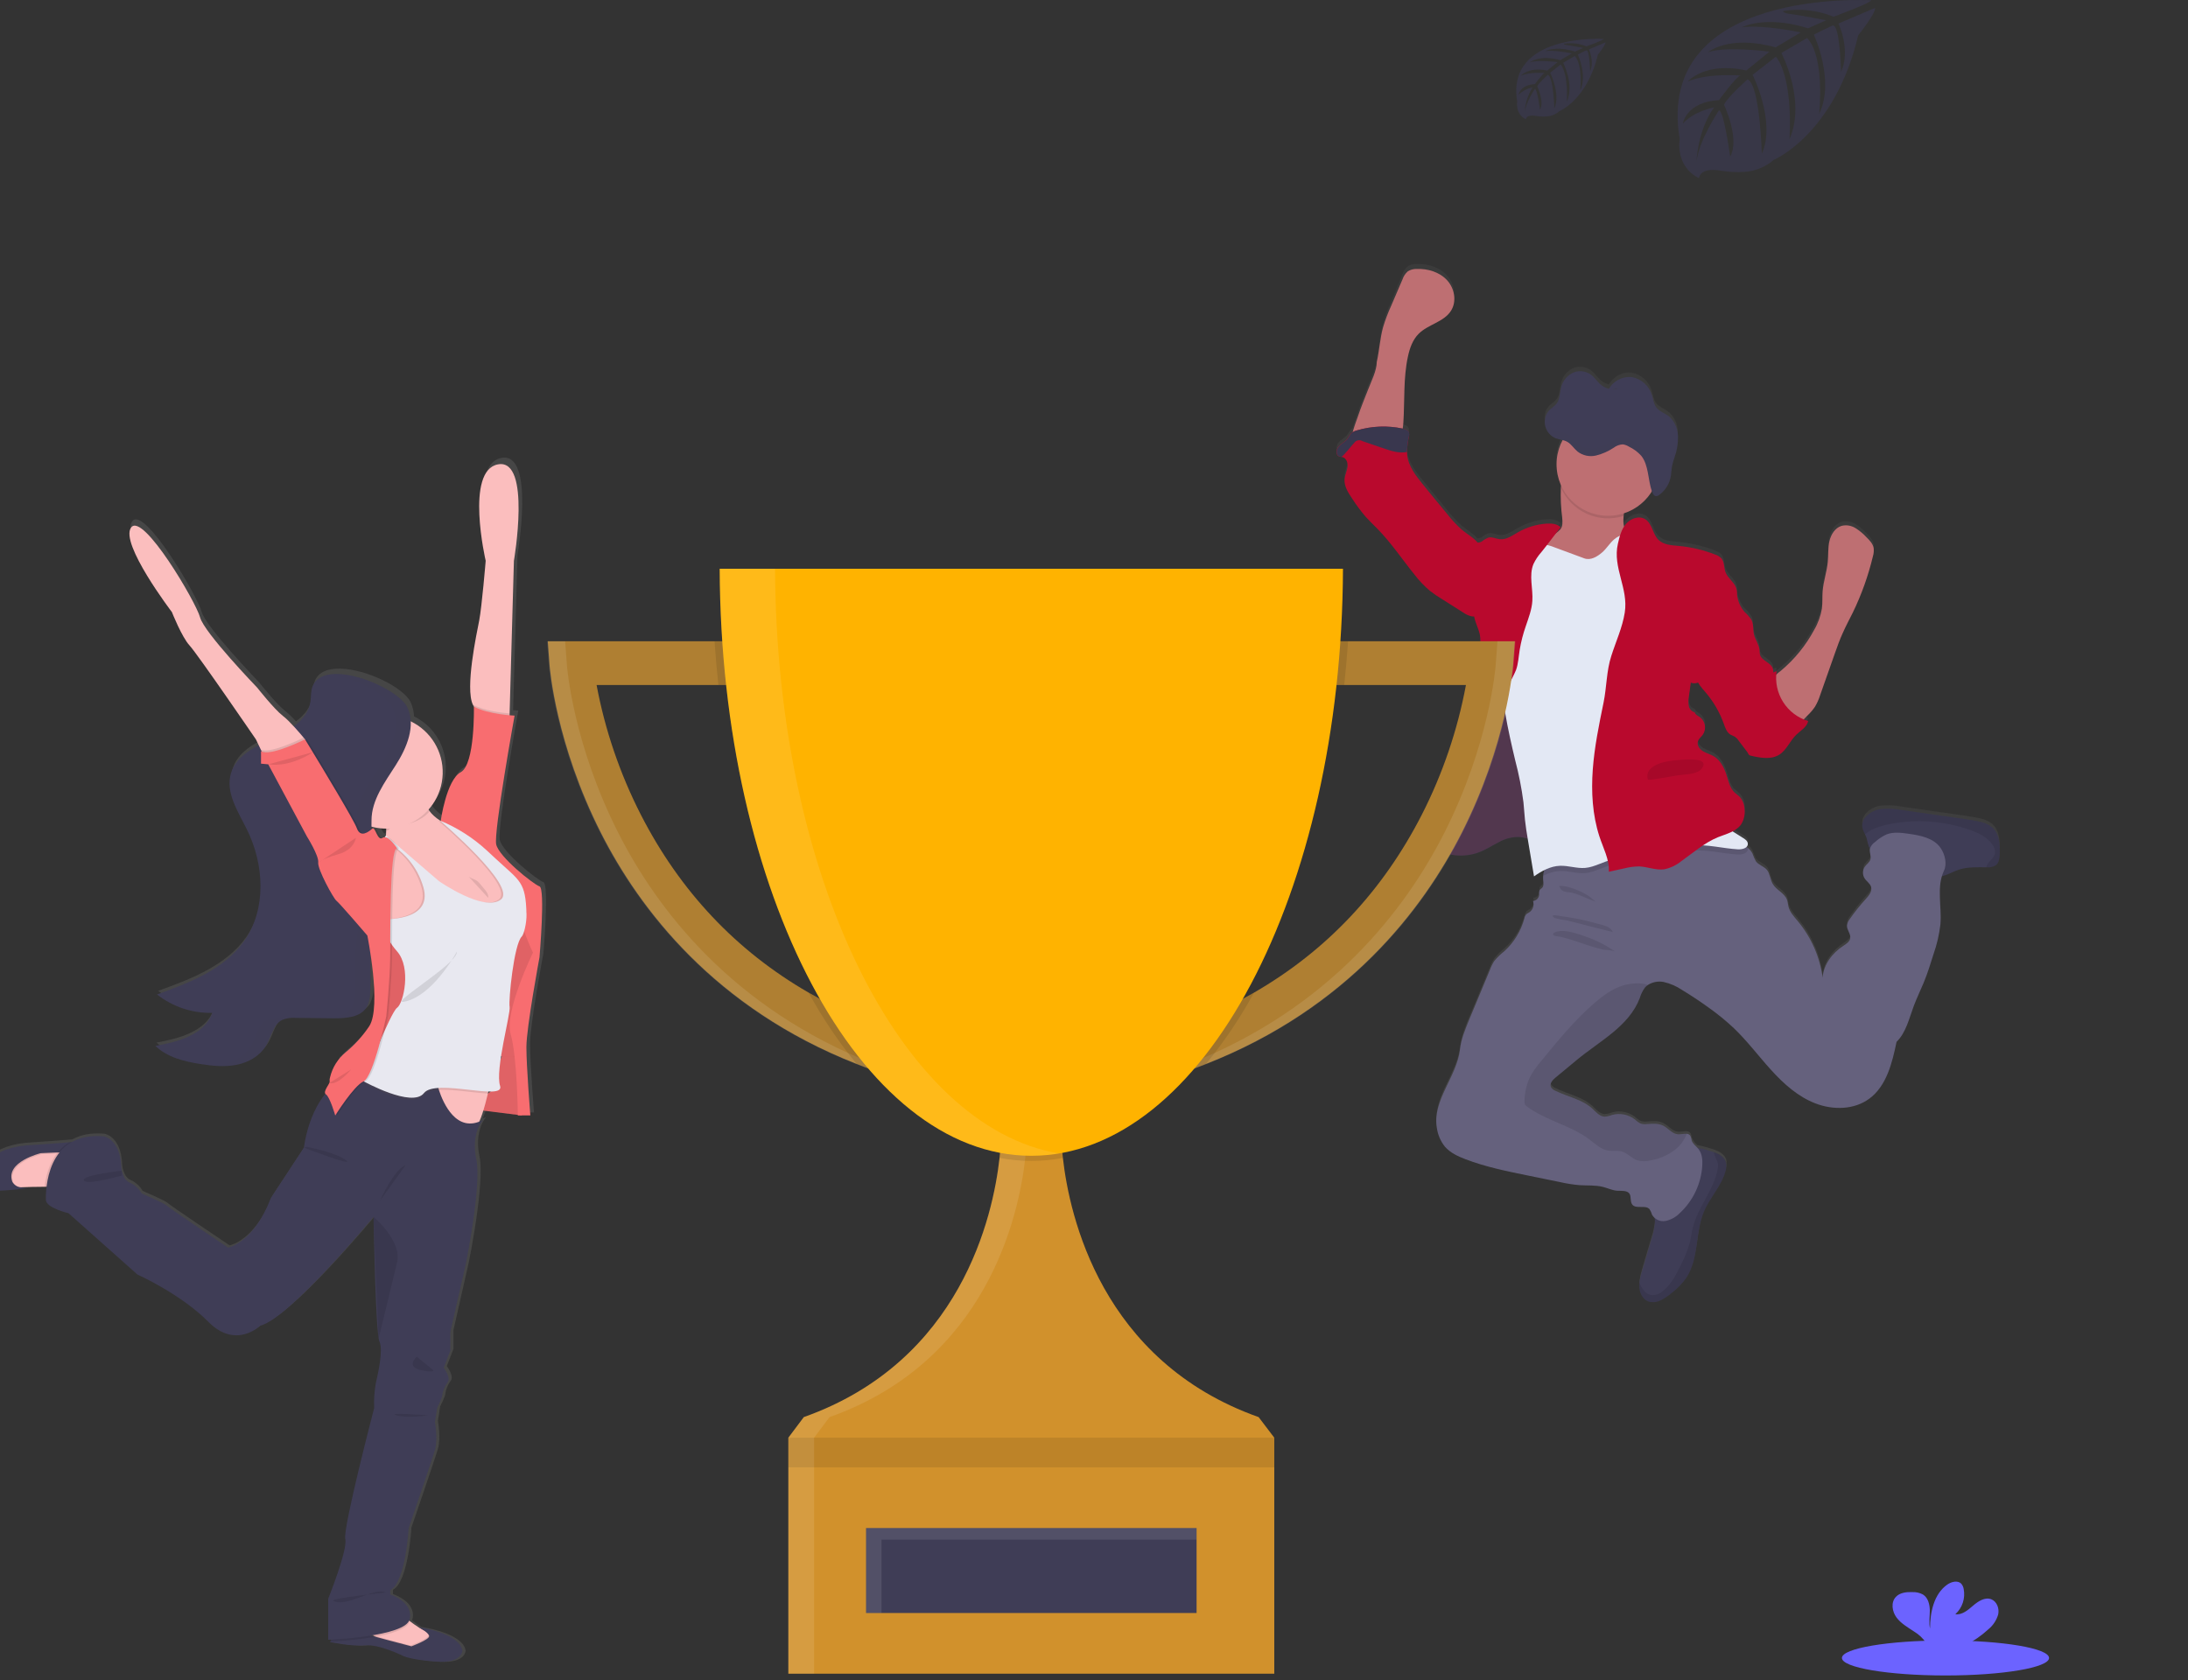 <svg width="375" height="288" viewBox="0 0 375 288" xmlns="http://www.w3.org/2000/svg">
<rect x="0" y="0" width="375" height="288" fill="#333333" stroke="none"/>
<path d="M341.423 141.215C340.792 140.73 340.052 140.406 339.268 140.27C338.443 140.081 337.6 139.961 336.761 139.829L325.893 138.262C324.796 138.059 323.677 137.999 322.565 138.086C322.006 138.131 321.463 138.288 320.966 138.545C320.469 138.803 320.028 139.157 319.669 139.586C319.345 139.986 319.167 140.484 319.165 140.999C319.226 141.516 319.394 142.015 319.66 142.464C319.765 142.674 319.855 142.89 319.929 143.113C320.033 143.612 320.163 144.105 320.318 144.591C320.366 144.697 320.428 144.795 320.503 144.883C320.505 144.908 320.505 144.933 320.503 144.958C320.384 145.567 320.768 146.202 320.596 146.789C320.446 147.293 319.956 147.597 319.647 148.016C319.441 148.314 319.326 148.665 319.319 149.027C319.311 149.389 319.409 149.745 319.603 150.051C319.934 150.563 320.534 150.912 320.706 151.499C320.931 152.271 320.322 153.017 319.779 153.613C318.78 154.71 317.857 155.873 317.016 157.095C316.779 157.396 316.627 157.754 316.574 158.132C316.526 158.9 317.263 159.576 317.135 160.339C317.033 160.94 316.446 161.306 315.939 161.663C314.063 162.899 312.557 164.885 312.407 167.132C311.925 163.558 310.444 160.192 308.134 157.422C307.503 156.663 306.81 155.899 306.549 154.937C306.452 154.553 306.435 154.143 306.302 153.772C305.861 152.602 304.457 152.099 303.843 151.022C303.402 150.263 303.402 149.287 302.855 148.621C302.307 147.955 301.446 147.804 300.974 147.16C300.738 146.724 300.537 146.269 300.374 145.801C300.176 145.419 299.897 145.084 299.557 144.821C299.492 144.769 299.424 144.72 299.354 144.675C299.427 144.61 299.486 144.529 299.526 144.44C299.567 144.35 299.588 144.253 299.588 144.154C299.588 143.638 299.076 143.298 298.63 143.042C298.056 142.716 297.496 142.362 296.948 141.996C297.545 141.718 298.063 141.295 298.453 140.765C298.943 139.974 299.146 139.039 299.027 138.117C298.997 137.372 298.719 136.659 298.237 136.091C297.959 135.795 297.61 135.583 297.319 135.305C296.564 134.568 296.308 133.478 295.995 132.471C295.58 131.147 294.931 129.757 293.721 129.055C293.139 128.715 292.459 128.557 291.889 128.199C291.32 127.842 290.843 127.166 291.042 126.517C291.174 126.076 291.585 125.772 291.863 125.396C292.195 124.911 292.322 124.315 292.217 123.736C292.112 123.158 291.784 122.644 291.302 122.307C290.976 122.099 290.574 121.918 290.508 121.539C290.252 121.472 290.02 121.335 289.839 121.143C289.658 120.951 289.535 120.712 289.483 120.453C289.384 119.934 289.384 119.401 289.483 118.882C289.598 118.061 289.712 117.243 289.823 116.428C290.018 116.509 290.226 116.55 290.437 116.55C290.648 116.55 290.856 116.509 291.051 116.428C291.433 117.048 291.876 117.627 292.375 118.158C293.719 119.745 294.766 121.562 295.465 123.521C295.717 124.227 295.973 125.017 296.626 125.392C296.851 125.52 297.107 125.586 297.328 125.723C297.6 125.913 297.834 126.152 298.016 126.429C298.546 127.131 299.076 127.828 299.601 128.53L299.628 128.636C299.642 128.698 299.666 128.758 299.698 128.813C299.796 128.923 299.931 128.992 300.078 129.007C301.702 129.382 303.526 129.726 304.934 128.839C306.205 128.045 306.761 126.473 307.838 125.423C308.602 124.677 309.684 124.099 309.9 123.048C309.642 122.969 309.389 122.876 309.141 122.77C309.361 122.55 309.582 122.294 309.882 122.002C310.318 121.575 310.712 121.107 311.056 120.603C311.429 119.982 311.725 119.318 311.939 118.626C312.79 116.201 313.643 113.775 314.5 111.348C314.906 110.2 315.312 109.044 315.824 107.927C316.354 106.718 316.98 105.557 317.559 104.37C319.051 101.282 320.203 98.041 320.993 94.704C321.133 94.249 321.18 93.77 321.13 93.296C321.006 92.532 320.428 91.932 319.876 91.389C319.321 90.788 318.689 90.265 317.996 89.831C317.648 89.615 317.26 89.47 316.855 89.404C316.451 89.339 316.037 89.355 315.638 89.451C314.508 89.783 313.798 90.939 313.537 92.1C313.277 93.26 313.374 94.457 313.264 95.631C313.105 97.33 312.522 98.972 312.381 100.675C312.306 101.66 312.381 102.657 312.261 103.641C312.044 104.93 311.596 106.168 310.937 107.296C309.506 109.987 307.568 112.376 305.229 114.331C304.96 114.556 304.682 114.773 304.417 115.015C304.417 114.826 304.448 114.631 304.475 114.442C304.282 114.492 304.095 114.558 303.914 114.64C303.936 114.417 303.914 114.192 303.848 113.978C303.495 112.923 301.923 112.654 301.641 111.582C301.594 111.316 301.568 111.048 301.566 110.778C301.473 109.838 300.833 109.044 300.612 108.13C300.409 107.287 300.563 106.365 300.171 105.583C299.836 105.095 299.441 104.65 298.996 104.259C298.466 103.654 298.084 102.933 297.88 102.154C297.822 101.938 297.769 101.713 297.707 101.496C297.774 101.007 297.72 100.508 297.549 100.044C297.147 99.047 296.109 98.407 295.734 97.396C295.443 96.611 295.571 95.631 295.019 95.022C294.726 94.731 294.367 94.514 293.973 94.39C291.953 93.604 289.832 93.103 287.674 92.903C286.464 92.793 285.131 92.731 284.266 91.879C283.255 90.89 283.206 89.112 282.023 88.348C280.981 87.673 279.507 88.172 278.699 89.121C278.578 89.26 278.466 89.407 278.364 89.562C278.216 88.97 278.185 88.356 278.271 87.752C278.271 87.602 278.302 87.448 278.315 87.311C280.308 86.66 282.005 85.32 283.1 83.533C283.1 83.533 283.1 83.533 283.1 83.559L283.153 83.696C283.281 84.018 283.484 84.327 283.785 84.363C283.984 84.36 284.177 84.29 284.332 84.164C284.598 83.979 284.844 83.766 285.065 83.528C285.177 83.405 285.283 83.277 285.383 83.144C285.586 82.869 285.761 82.573 285.903 82.262C286.123 81.793 286.271 81.295 286.345 80.783C286.424 80.271 286.433 79.746 286.521 79.234C286.604 78.838 286.712 78.447 286.844 78.064C286.888 77.936 286.932 77.808 286.972 77.68C287.011 77.552 287.069 77.38 287.113 77.239C287.389 76.331 287.538 75.389 287.554 74.441C287.554 74.282 287.554 74.123 287.554 73.964C287.538 73.345 287.399 72.735 287.144 72.171C286.89 71.606 286.525 71.098 286.071 70.676C285.312 70.053 284.305 69.793 283.749 68.95C283.387 68.385 283.308 67.657 283.096 66.995C282.867 66.203 282.421 65.49 281.807 64.939C281.194 64.387 280.438 64.019 279.626 63.874C278.648 63.767 277.666 64.037 276.881 64.629L276.819 64.678C276.381 65.012 276.01 65.425 275.724 65.896C275.141 65.735 274.607 65.432 274.17 65.013C273.729 64.603 273.389 64.086 272.943 63.689C272.526 63.307 272.015 63.045 271.462 62.928C270.909 62.812 270.335 62.846 269.8 63.027C269.249 63.248 268.758 63.596 268.367 64.043C267.976 64.491 267.698 65.024 267.553 65.6C267.31 66.509 267.354 67.555 266.847 68.314C266.454 68.906 265.809 69.197 265.359 69.736C265.079 70.077 264.888 70.481 264.803 70.914C264.749 71.156 264.724 71.403 264.728 71.651C264.728 71.762 264.728 71.872 264.754 71.978C264.754 71.978 264.754 72.013 264.754 72.031C264.77 72.152 264.795 72.271 264.829 72.388C264.955 72.836 265.18 73.249 265.487 73.598C265.779 73.931 266.142 74.194 266.551 74.366C266.718 74.431 266.889 74.485 267.063 74.529L267.588 74.648L267.774 74.692C267.14 75.882 266.788 77.202 266.745 78.55C266.702 79.897 266.97 81.237 267.527 82.465C267.527 82.588 267.496 82.712 267.482 82.835C267.411 84.573 267.487 86.314 267.712 88.039C267.774 88.723 267.809 89.478 267.39 90.021C267.199 90.234 266.984 90.425 266.75 90.59C266.988 90.281 267.231 89.977 267.478 89.672C266.856 89.046 265.871 88.966 264.988 89.028C263.28 89.155 261.621 89.662 260.133 90.511C259.144 91.08 258.128 91.835 256.998 91.703C256.332 91.627 255.674 91.261 255.025 91.438C254.66 91.587 254.32 91.789 254.014 92.038C253.773 92.211 253.482 92.301 253.184 92.294C252.491 91.442 251.419 90.864 250.589 90.171C249.644 89.33 248.78 88.404 248.006 87.404C246.576 85.678 245.15 83.948 243.747 82.204C242.564 80.739 241.35 79.154 241.142 77.279C241.121 77.093 241.111 76.905 241.111 76.718C241.14 75.827 241.252 74.94 241.447 74.07C241.499 73.86 241.499 73.64 241.447 73.43C241.314 72.989 240.807 72.825 240.37 72.728C240.427 72.388 240.467 72.04 240.489 71.709C240.736 67.913 240.467 64.055 241.27 60.339C241.575 58.909 242.074 57.461 243.102 56.424C244.713 54.795 247.41 54.403 248.646 52.474C249.679 50.867 249.269 48.594 247.971 47.178C246.673 45.761 244.674 45.183 242.771 45.253C242.237 45.235 241.71 45.376 241.257 45.659C240.833 46.035 240.517 46.516 240.339 47.054L238.445 51.657C237.896 52.856 237.433 54.092 237.059 55.356C236.529 57.289 236.41 59.328 235.991 61.279C235.991 62.78 235.024 64.651 234.494 66.033C233.903 67.586 233.262 69.122 232.728 70.707C232.596 71.104 232.132 72.282 231.845 73.355C231.737 73.418 231.636 73.494 231.545 73.58C231.315 73.875 231.105 74.187 230.918 74.511C230.517 75.041 229.863 75.323 229.422 75.835C228.981 76.347 228.888 77.287 229.501 77.543C229.626 77.585 229.755 77.614 229.886 77.627C229.966 77.634 230.046 77.647 230.124 77.667C230.786 77.852 231.047 78.687 230.949 79.375C230.852 80.064 230.508 80.699 230.451 81.388C230.331 82.606 231.046 83.74 231.735 84.764C232.448 85.874 233.236 86.934 234.092 87.938C234.715 88.635 235.417 89.262 236.044 89.933C238.432 92.387 240.33 95.255 242.475 97.921C243.247 98.927 244.125 99.848 245.093 100.667C245.725 101.161 246.387 101.617 247.075 102.03L250.765 104.37C251.184 104.676 251.657 104.9 252.16 105.027C252.324 105.049 252.491 105.049 252.655 105.027C252.677 105.138 252.694 105.244 252.721 105.354C253.008 106.51 253.639 107.561 253.71 108.739C253.78 109.918 253.674 111.123 253.758 112.314C253.838 113.413 254.081 114.521 254.142 115.602C254.266 117.686 253.754 119.742 253.259 121.782C252.513 124.765 252.063 127.811 250.611 130.516C250.205 131.262 249.728 132.021 249.728 132.873C249.728 132.975 249.728 133.081 249.754 133.182L249.092 133.557C248.898 133.668 248.704 133.778 248.527 133.893C247.689 134.44 246.792 135.045 246.448 135.989C246.17 136.753 246.298 137.627 245.963 138.368C245.947 138.401 245.929 138.434 245.91 138.465C245.556 139.154 244.855 139.666 244.696 140.42C244.576 140.999 244.806 141.612 244.696 142.186C244.696 142.186 244.696 142.186 244.696 142.208C244.595 142.496 244.516 142.791 244.457 143.091C244.453 143.189 244.461 143.287 244.484 143.382C244.568 143.716 244.753 144.017 245.013 144.243C245.172 144.395 245.345 144.533 245.53 144.653C245.718 144.777 245.913 144.891 246.113 144.997L246.227 145.059C246.395 145.147 246.563 145.231 246.735 145.311L246.85 145.359C247.048 145.448 247.252 145.527 247.455 145.598L247.596 145.642C247.755 145.695 247.918 145.743 248.081 145.783L248.192 145.818L248.293 145.84L248.735 145.933L248.898 145.964C249.092 145.996 249.291 146.023 249.494 146.043H249.671C249.821 146.043 249.966 146.066 250.112 146.07H250.32C250.474 146.07 250.624 146.07 250.761 146.07H250.92C251.127 146.07 251.335 146.039 251.542 146.013H251.608C251.794 145.986 251.979 145.955 252.165 145.915L252.306 145.885C252.478 145.845 252.65 145.805 252.822 145.752L252.915 145.726C253.123 145.664 253.33 145.598 253.533 145.518C254.236 145.229 254.917 144.892 255.573 144.507C256.014 144.265 256.455 144.018 256.897 143.792C257.224 143.628 257.56 143.48 257.903 143.351C258.738 142.994 259.646 142.843 260.552 142.91C260.999 142.971 261.441 143.061 261.876 143.179C261.876 143.228 261.876 143.276 261.876 143.325C262.235 145.443 262.59 147.562 262.94 149.68C263.518 149.264 264.129 148.897 264.768 148.581C264.648 148.901 264.57 149.235 264.534 149.574C264.507 149.837 264.507 150.102 264.534 150.364C264.573 150.784 264.662 151.247 264.41 151.578C264.256 151.781 263.969 151.896 263.885 152.125C263.823 152.36 263.808 152.604 263.841 152.845C263.823 153.119 263.706 153.378 263.514 153.574C263.321 153.77 263.064 153.89 262.79 153.913C262.916 154.268 262.919 154.656 262.798 155.013C262.677 155.37 262.44 155.676 262.123 155.881C261.939 155.97 261.767 156.083 261.611 156.217C261.46 156.412 261.359 156.641 261.316 156.883C260.732 159.069 259.532 161.041 257.859 162.564C257.231 163.057 256.659 163.616 256.151 164.232C255.837 164.709 255.578 165.22 255.378 165.755C254.201 168.633 253.006 171.512 251.794 174.392C251.123 176.003 250.47 177.641 250.258 179.375C249.728 184.133 245.49 188.167 246.285 192.89C246.445 194.07 246.921 195.184 247.662 196.116C248.545 197.18 249.869 197.789 251.194 198.283C254.597 199.608 258.186 200.331 261.761 201.06L267.376 202.212C268.478 202.465 269.596 202.642 270.723 202.741C272.078 202.834 273.468 202.706 274.788 203.05C275.605 203.262 276.386 203.655 277.229 203.699C277.953 203.739 278.845 203.584 279.273 204.176C279.701 204.767 279.37 205.548 279.776 206.074C280.43 206.908 282.023 206.074 282.734 206.859C282.928 207.161 283.077 207.49 283.175 207.835C283.283 208.048 283.434 208.237 283.617 208.391C283.66 208.64 283.678 208.893 283.67 209.145C283.578 210.17 283.364 211.181 283.034 212.156C282.504 213.948 281.976 215.741 281.449 217.536C281.248 218.17 281.101 218.819 281.008 219.478C280.975 219.798 280.975 220.12 281.008 220.44C281.101 221.415 281.661 222.422 282.593 222.74C283.315 222.931 284.084 222.836 284.738 222.475C285.37 222.145 285.962 221.745 286.504 221.283C287.481 220.544 288.34 219.66 289.051 218.661C291.258 215.36 290.543 210.893 292.092 207.243C293.121 204.807 295.125 202.83 295.792 200.261C295.948 199.772 295.966 199.25 295.845 198.751C295.566 197.869 294.626 197.365 293.748 197.048H293.708C292.986 196.791 292.249 196.58 291.501 196.417C291.315 196.377 291.126 196.346 290.936 196.315C290.516 195.973 290.182 195.538 289.96 195.044C289.926 194.781 289.856 194.524 289.753 194.28C289.683 194.175 289.588 194.088 289.478 194.027C289.367 193.965 289.244 193.931 289.117 193.927C288.676 193.883 288.084 194.042 287.603 194.007C286.619 193.936 285.965 192.969 285.082 192.524C284.2 192.078 283.242 192.188 282.301 192.254C281.965 192.3 281.623 192.279 281.295 192.193C280.903 192.012 280.544 191.766 280.235 191.464C279.692 191.042 279.058 190.751 278.383 190.615C277.708 190.48 277.011 190.503 276.346 190.683C275.924 190.854 275.477 190.955 275.022 190.983C274.161 190.935 273.552 190.167 272.917 189.584C271.177 187.991 268.701 187.572 266.591 186.525C266.268 186.405 265.998 186.174 265.831 185.872C265.589 185.272 266.136 184.672 266.63 184.261L270.259 181.247C274.232 177.945 279.198 175.46 281.043 170.619C281.236 169.97 281.534 169.357 281.926 168.805C282.069 168.636 282.234 168.488 282.416 168.363C283.219 167.843 284.192 167.654 285.131 167.834C286.276 168.09 287.361 168.563 288.327 169.228C289.907 170.185 291.445 171.215 292.94 172.318C294.421 173.376 295.829 174.532 297.156 175.778C299.473 177.985 301.402 180.602 303.561 182.981C305.719 185.36 308.187 187.58 311.184 188.719C314.182 189.858 317.806 189.809 320.379 187.898C323.35 185.691 324.304 181.746 325.054 178.126C326.71 176.529 327.208 174.097 328.016 171.947C328.524 170.583 329.173 169.299 329.72 167.94C330.374 166.342 330.886 164.691 331.398 163.045C331.978 161.392 332.372 159.679 332.572 157.938C332.784 155.189 332.047 152.262 332.819 149.68C333.839 149.455 334.766 148.881 335.768 148.546C337.26 148.056 338.858 148.136 340.438 148.144H340.54C341.084 148.202 341.632 148.073 342.094 147.778C342.623 147.337 342.707 146.582 342.734 145.898C342.795 144.207 342.69 142.309 341.423 141.215ZM277.463 65.927C277.098 66.017 276.721 66.044 276.346 66.006L277.463 65.927Z" fill="url(#paint0_linear)"/>
<path d="M279.202 93.848C278.668 94.302 278.041 94.634 277.366 94.823L274.236 95.944C272.537 96.553 270.762 97.167 268.97 96.946C267.968 96.822 263.673 96.191 263.024 95.41C262.035 94.201 265.5 92.422 266.683 91.403C266.952 91.21 267.2 90.991 267.425 90.749C267.866 90.211 267.809 89.456 267.747 88.776C267.523 87.054 267.446 85.316 267.518 83.581C267.552 83.168 267.611 82.757 267.694 82.35C268.136 80.32 270.025 81.061 271.517 81.6C273.313 82.183 275.05 82.935 276.704 83.846C277.208 84.106 277.646 84.477 277.984 84.932C278.637 85.921 278.377 87.218 278.271 88.463C278.178 89.43 278.183 90.356 278.788 91.058C279.092 91.326 279.371 91.622 279.622 91.941C279.763 92.262 279.799 92.62 279.723 92.963C279.648 93.305 279.465 93.615 279.202 93.848Z" fill="#BE6F72"/>
<path d="M235.969 62.038C236.41 60.083 236.507 58.066 237.037 56.129C237.411 54.869 237.874 53.637 238.423 52.443L240.37 47.901C240.548 47.365 240.864 46.886 241.288 46.511C241.742 46.23 242.268 46.089 242.802 46.105C244.704 46.035 246.704 46.626 248.002 48.025C249.3 49.424 249.71 51.688 248.677 53.291C247.441 55.219 244.744 55.608 243.133 57.232C242.104 58.269 241.606 59.712 241.301 61.138C240.498 64.846 240.767 68.69 240.52 72.477C240.44 73.655 240.211 75.001 239.195 75.61C238.582 75.911 237.899 76.044 237.218 75.994L234.322 76.043C233.836 76.043 232.075 76.347 231.753 75.981C231.188 75.341 232.477 72.154 232.711 71.444C233.232 69.868 233.872 68.332 234.476 66.783C235.002 65.402 235.969 63.535 235.969 62.038Z" fill="#BE6F72"/>
<path d="M295.761 200.698C295.094 203.249 293.09 205.235 292.061 207.667C290.512 211.308 291.209 215.762 289.02 219.054C288.31 220.054 287.451 220.94 286.473 221.68C285.931 222.141 285.339 222.54 284.707 222.868C284.053 223.229 283.284 223.323 282.562 223.132C281.63 222.815 281.07 221.808 280.977 220.837C280.944 220.519 280.944 220.198 280.977 219.88C281.07 219.223 281.217 218.574 281.418 217.942C281.948 216.156 282.476 214.367 283.003 212.575C283.333 211.603 283.546 210.596 283.639 209.574C283.696 208.461 282.99 207.014 283.29 205.977C283.427 205.509 283.939 205.094 284.173 204.701C284.505 204.136 284.76 203.529 284.932 202.896C285.294 201.664 285.541 200.349 286.301 199.312C286.796 198.697 287.376 198.154 288.022 197.701C288.5 197.283 289.059 196.969 289.664 196.779C290.252 196.675 290.855 196.704 291.43 196.862C292.179 197.022 292.916 197.232 293.637 197.489H293.677C294.56 197.807 295.496 198.297 295.774 199.188C295.909 199.683 295.904 200.206 295.761 200.698Z" fill="#3F3D56"/>
<path d="M342.729 146.436C342.703 147.121 342.619 147.884 342.089 148.312C341.628 148.607 341.08 148.736 340.535 148.679H340.416C338.84 148.679 337.238 148.59 335.746 149.08C334.611 149.455 333.569 150.144 332.386 150.281C330.758 150.466 329.226 149.575 327.782 148.798C326.423 148.066 325.028 147.403 323.602 146.812C322.666 146.428 320.755 146.18 320.304 145.156C320.15 144.672 320.02 144.18 319.916 143.682C319.842 143.46 319.752 143.243 319.647 143.033C319.382 142.586 319.213 142.089 319.152 141.573C319.154 141.058 319.332 140.56 319.655 140.16C320.016 139.734 320.456 139.383 320.953 139.128C321.449 138.873 321.991 138.718 322.547 138.673C323.659 138.586 324.778 138.646 325.875 138.849L336.743 140.412C337.582 140.531 338.425 140.65 339.251 140.853C340.035 140.989 340.774 141.313 341.405 141.798C342.689 142.875 342.795 144.768 342.729 146.436Z" fill="#3F3D56"/>
<path d="M333.177 149.261C331.852 152.055 332.806 155.361 332.567 158.45C332.367 160.187 331.973 161.895 331.393 163.544C330.881 165.186 330.369 166.832 329.716 168.425C329.168 169.749 328.519 171.073 328.012 172.424C327.204 174.578 326.687 177.001 325.05 178.603C324.299 182.213 323.346 186.159 320.375 188.348C317.793 190.255 314.195 190.321 311.18 189.169C308.165 188.017 305.715 185.811 303.556 183.432C301.398 181.053 299.469 178.462 297.151 176.246C295.823 175 294.412 173.845 292.927 172.79C291.432 171.705 289.894 170.684 288.314 169.727C287.346 169.065 286.262 168.593 285.118 168.337C284.178 168.157 283.206 168.347 282.403 168.867C282.221 168.991 282.056 169.139 281.913 169.308C281.52 169.858 281.222 170.469 281.03 171.118C279.176 175.946 274.201 178.427 270.228 181.719L266.6 184.725C266.105 185.135 265.558 185.736 265.801 186.331C265.968 186.633 266.237 186.864 266.56 186.985C268.67 188.026 271.146 188.446 272.886 190.034C273.521 190.617 274.13 191.385 274.991 191.429C275.446 191.403 275.893 191.303 276.315 191.133C276.98 190.954 277.677 190.93 278.351 191.065C279.026 191.2 279.66 191.489 280.205 191.91C280.514 192.212 280.872 192.458 281.264 192.639C281.592 192.725 281.934 192.746 282.27 192.7C283.211 192.634 284.208 192.55 285.051 192.97C285.895 193.389 286.588 194.377 287.572 194.448C288.053 194.483 288.627 194.325 289.086 194.369C289.213 194.373 289.336 194.407 289.447 194.468C289.557 194.53 289.652 194.617 289.722 194.722C289.825 194.964 289.895 195.22 289.929 195.481C290.11 196.103 290.719 196.483 291.117 196.995C291.726 197.78 291.814 198.849 291.752 199.842C291.553 202.947 290.168 205.857 287.885 207.972C287.237 208.634 286.411 209.094 285.506 209.296C285.053 209.39 284.582 209.34 284.159 209.153C283.736 208.965 283.383 208.649 283.149 208.25C283.05 207.906 282.902 207.579 282.707 207.279C281.997 206.497 280.403 207.327 279.75 206.493C279.344 205.972 279.635 205.138 279.247 204.6C278.858 204.061 277.922 204.158 277.203 204.127C276.36 204.083 275.578 203.686 274.762 203.478C273.437 203.134 272.051 203.262 270.696 203.169C269.57 203.07 268.452 202.893 267.35 202.64L261.735 201.492C258.159 200.764 254.57 200.027 251.167 198.725C249.865 198.231 248.554 197.622 247.636 196.562C246.895 195.631 246.42 194.518 246.258 193.34C245.459 188.631 249.697 184.606 250.231 179.861C250.421 178.131 251.114 176.498 251.767 174.891C252.965 172.019 254.16 169.146 255.352 166.271C255.545 165.736 255.796 165.224 256.102 164.744C256.61 164.13 257.183 163.572 257.811 163.08C259.483 161.562 260.683 159.595 261.267 157.413C261.31 157.17 261.412 156.942 261.563 156.747C261.719 156.616 261.891 156.504 262.075 156.416C262.39 156.21 262.627 155.905 262.748 155.549C262.869 155.193 262.867 154.806 262.741 154.452C263.015 154.429 263.272 154.309 263.465 154.113C263.658 153.917 263.774 153.658 263.792 153.383C263.76 153.145 263.775 152.902 263.836 152.668C263.942 152.439 264.207 152.324 264.361 152.121C264.613 151.79 264.525 151.327 264.485 150.912C264.459 150.649 264.459 150.384 264.485 150.122C264.582 149.187 265 148.315 265.668 147.655C266.723 146.617 268.224 146.887 269.681 146.639C271.134 146.326 272.553 145.872 273.919 145.284C277.749 143.775 281.782 142.843 285.886 142.517C290.01 142.193 294.153 142.852 297.972 144.441C298.528 144.666 299.052 144.963 299.53 145.324C299.87 145.586 300.149 145.919 300.347 146.3C300.51 146.767 300.711 147.22 300.948 147.655C301.42 148.299 302.312 148.506 302.828 149.115C303.344 149.725 303.389 150.753 303.817 151.508C304.43 152.585 305.852 153.083 306.276 154.253C306.408 154.624 306.426 155.03 306.523 155.414C306.761 156.376 307.476 157.135 308.108 157.894C310.422 160.662 311.903 164.029 312.381 167.604C312.522 165.367 314.027 163.385 315.912 162.149C316.42 161.818 317.007 161.452 317.108 160.851C317.236 160.092 316.499 159.417 316.548 158.645C316.601 158.267 316.754 157.911 316.989 157.612C317.83 156.393 318.754 155.232 319.753 154.138C320.296 153.542 320.905 152.814 320.68 152.028C320.507 151.441 319.907 151.097 319.576 150.585C319.383 150.28 319.284 149.925 319.292 149.563C319.3 149.202 319.414 148.851 319.62 148.555C319.929 148.136 320.419 147.831 320.569 147.332C320.741 146.745 320.357 146.11 320.477 145.505C320.638 145.021 320.958 144.605 321.386 144.327C321.972 143.793 322.637 143.356 323.359 143.029C324.524 142.588 325.822 142.751 327.058 142.923C329.124 143.21 331.442 143.651 332.607 145.381C333.353 146.463 333.733 148.105 333.177 149.261Z" fill="#65617D"/>
<path opacity="0.1" d="M342.729 146.436C342.703 147.12 342.619 147.884 342.089 148.312C341.628 148.607 341.08 148.736 340.535 148.679H340.416C340.597 147.76 341.714 147.235 341.908 146.304C341.941 146.018 341.915 145.728 341.832 145.452C341.748 145.177 341.609 144.921 341.423 144.702C340.478 143.426 338.959 142.72 337.45 142.204C333.185 140.742 328.615 140.4 324.18 141.211C322.974 141.407 321.801 141.768 320.693 142.283C320.326 142.513 319.972 142.763 319.633 143.033C319.369 142.586 319.2 142.089 319.139 141.573C319.141 141.058 319.318 140.56 319.642 140.16C320.002 139.734 320.443 139.383 320.939 139.128C321.436 138.873 321.977 138.718 322.534 138.673C323.646 138.586 324.765 138.646 325.862 138.849L336.73 140.412C337.569 140.531 338.412 140.65 339.237 140.853C340.021 140.989 340.761 141.313 341.392 141.798C342.689 142.875 342.795 144.768 342.729 146.436Z" fill="black"/>
<path opacity="0.1" d="M295.761 200.698C295.094 203.249 293.09 205.235 292.061 207.667C290.512 211.308 291.21 215.762 289.02 219.054C288.31 220.054 287.451 220.94 286.473 221.68C285.931 222.141 285.339 222.54 284.707 222.868C284.053 223.229 283.284 223.323 282.562 223.132C281.63 222.815 281.07 221.808 280.977 220.837C280.944 220.519 280.944 220.198 280.977 219.88L281.004 219.95C281.388 220.877 282.014 221.848 283.003 222.011C283.374 222.038 283.747 221.988 284.098 221.864C284.449 221.74 284.77 221.546 285.043 221.292C286.499 220.122 287.347 218.379 288.155 216.697C288.787 215.485 289.287 214.208 289.647 212.888C289.823 212.138 289.907 211.37 290.088 210.62C290.927 206.974 293.783 203.999 294.414 200.305C294.466 200.051 294.478 199.79 294.45 199.533C294.366 199.196 294.239 198.873 294.07 198.57C293.917 198.229 293.804 197.87 293.735 197.502C294.617 197.82 295.553 198.31 295.831 199.202C295.945 199.697 295.921 200.215 295.761 200.698Z" fill="black"/>
<path opacity="0.1" d="M289.095 194.369C288.686 195.437 287.999 196.375 287.104 197.088C285.847 198.045 284.376 198.681 282.818 198.941C282.093 199.126 281.331 199.117 280.611 198.915C279.631 198.575 278.924 197.657 277.922 197.392C277.207 197.198 276.439 197.37 275.715 197.264C274.413 197.083 273.402 196.09 272.351 195.296C269.133 192.877 264.909 192.096 261.691 189.677C261.548 189.589 261.429 189.466 261.347 189.319C261.285 189.161 261.262 188.99 261.28 188.821C261.292 187.354 261.622 185.907 262.247 184.579C262.759 183.653 263.369 182.784 264.066 181.988C266.948 178.457 269.844 174.9 273.296 171.921C274.744 170.672 276.324 169.507 278.152 168.942C279.167 168.628 281.171 168.332 282.407 168.862C282.225 168.987 282.06 169.135 281.917 169.304C281.524 169.853 281.226 170.465 281.034 171.113C279.176 175.946 274.201 178.427 270.228 181.719L266.6 184.725C266.105 185.135 265.558 185.736 265.801 186.331C265.968 186.633 266.237 186.864 266.56 186.985C268.67 188.026 271.146 188.446 272.886 190.034C273.521 190.617 274.13 191.385 274.991 191.429C275.446 191.403 275.893 191.303 276.316 191.133C276.98 190.954 277.677 190.93 278.351 191.065C279.026 191.2 279.66 191.489 280.205 191.91C280.514 192.212 280.872 192.458 281.264 192.639C281.592 192.725 281.934 192.746 282.27 192.7C283.211 192.634 284.208 192.55 285.052 192.97C285.895 193.389 286.588 194.378 287.572 194.448C288.062 194.483 288.636 194.316 289.095 194.369Z" fill="black"/>
<path d="M248.496 134.466C247.658 135.005 246.766 135.614 246.422 136.55C246.139 137.313 246.272 138.187 245.932 138.929C245.592 139.67 244.828 140.187 244.66 140.981C244.541 141.559 244.775 142.168 244.66 142.747C244.56 143.047 244.479 143.354 244.418 143.665C244.373 144.322 244.938 144.856 245.49 145.223C246.665 145.987 248.003 146.464 249.396 146.618C250.789 146.771 252.198 146.595 253.511 146.105C254.69 145.664 255.754 144.945 256.884 144.38C257.986 143.745 259.246 143.439 260.517 143.497C261.245 143.576 261.942 143.841 262.671 143.938C263.031 144.009 263.402 143.992 263.754 143.887C264.105 143.783 264.426 143.594 264.688 143.338C264.913 143.027 265.064 142.67 265.13 142.292C265.743 139.869 265.465 137.3 264.882 134.864C264.3 132.427 263.417 130.084 262.794 127.661C262.353 125.864 262.013 124.024 261.276 122.325C260.539 120.625 259.298 119.045 257.563 118.396C257.427 118.329 257.271 118.309 257.122 118.339C257.011 118.386 256.912 118.458 256.835 118.551C255.463 120.005 254.429 121.744 253.807 123.644C253.114 125.758 252.924 128 252.288 130.123C252.015 131.006 251.661 132.189 250.964 132.864C250.267 133.54 249.287 133.959 248.496 134.466Z" fill="#3F3D56"/>
<path opacity="0.1" d="M265.143 142.279C265.069 142.658 264.91 143.015 264.679 143.325C264.418 143.582 264.097 143.771 263.745 143.874C263.393 143.978 263.021 143.994 262.662 143.921C261.938 143.832 261.241 143.563 260.512 143.479C259.242 143.42 257.981 143.727 256.879 144.362C255.749 144.927 254.672 145.629 253.502 146.083C251.791 146.732 249.921 146.838 248.148 146.388C247.206 146.151 246.31 145.757 245.499 145.223C244.943 144.861 244.382 144.34 244.426 143.665C244.488 143.355 244.569 143.05 244.669 142.751C244.784 142.173 244.554 141.564 244.669 140.986C244.837 140.191 245.605 139.661 245.94 138.929C246.276 138.196 246.148 137.318 246.426 136.554C246.77 135.614 247.666 135.009 248.505 134.467C249.344 133.924 250.342 133.509 251.013 132.851C251.099 132.749 251.177 132.64 251.246 132.525C251.73 131.778 252.085 130.956 252.297 130.093C252.946 127.965 253.123 125.727 253.811 123.609C254.436 121.71 255.471 119.973 256.844 118.52C256.917 118.425 257.015 118.352 257.126 118.308C257.275 118.278 257.43 118.296 257.568 118.361C259.298 119.014 260.539 120.594 261.28 122.294C262.022 123.993 262.335 125.825 262.799 127.625C263.417 130.048 264.304 132.401 264.887 134.833C265.469 137.265 265.756 139.851 265.143 142.279Z" fill="#FF0000"/>
<path opacity="0.1" d="M278.271 88.45C276.195 89.109 273.949 88.978 271.964 88.082C269.979 87.186 268.396 85.588 267.518 83.595C267.552 83.181 267.611 82.77 267.694 82.363C268.136 80.333 270.025 81.075 271.517 81.613C273.313 82.196 275.05 82.949 276.704 83.86C277.208 84.119 277.646 84.491 277.984 84.945C278.637 85.921 278.377 87.218 278.271 88.45Z" fill="black"/>
<path d="M275.605 88.423C280.481 88.423 284.433 84.471 284.433 79.596C284.433 74.721 280.481 70.769 275.605 70.769C270.729 70.769 266.776 74.721 266.776 79.596C266.776 84.471 270.729 88.423 275.605 88.423Z" fill="#BE6F72"/>
<path opacity="0.1" d="M299.561 145.562C299.561 146.295 298.568 146.529 297.831 146.489C295.182 146.335 292.591 145.607 289.969 145.827C286.654 146.127 283.608 147.959 280.284 148.127C279.004 148.193 277.702 148.003 276.439 148.237C274.806 148.542 273.349 149.535 271.685 149.676C270.241 149.8 268.816 149.257 267.372 149.314C266.363 149.374 265.379 149.654 264.49 150.135C264.586 149.2 265.004 148.328 265.673 147.668C266.728 146.631 268.228 146.9 269.685 146.653C271.138 146.339 272.557 145.885 273.923 145.298C277.753 143.789 281.786 142.856 285.89 142.53C290.012 142.202 294.153 142.857 297.972 144.441C298.528 144.666 299.052 144.963 299.531 145.324C299.555 145.401 299.565 145.482 299.561 145.562Z" fill="black"/>
<path d="M271.522 95.715L267.946 94.391L266.436 93.834C265.821 93.577 265.174 93.404 264.512 93.322C262.781 93.19 261.152 94.342 260.23 95.812C259.307 97.281 258.958 99.034 258.663 100.742C258.256 103.078 257.912 105.423 257.63 107.777C257.325 109.903 257.171 112.047 257.166 114.195C257.268 119.659 258.424 125.048 259.696 130.366C260.318 132.724 260.789 135.12 261.104 137.538C261.21 138.536 261.258 139.538 261.364 140.54C261.479 141.665 261.664 142.777 261.85 143.894L262.914 150.236C264.238 149.296 265.743 148.471 267.372 148.422C268.816 148.369 270.246 148.908 271.685 148.784C273.34 148.648 274.806 147.654 276.439 147.35C277.702 147.116 279.004 147.301 280.288 147.24C283.608 147.072 286.658 145.236 289.969 144.94C292.596 144.702 295.204 145.443 297.835 145.598C298.568 145.642 299.561 145.408 299.561 144.671C299.561 144.159 299.049 143.819 298.604 143.563C296.502 142.298 294.502 140.871 292.622 139.295C290.883 137.918 289.117 136.506 287.921 134.643C285.038 130.163 286.027 124.103 283.568 119.376C281.569 115.536 283.568 110.505 283.568 106.175C283.568 104.017 283.568 101.832 283.061 99.735C282.743 98.563 282.348 97.413 281.878 96.293L280.16 91.945C280.125 91.818 280.054 91.704 279.957 91.614C279.842 91.535 279.705 91.493 279.564 91.495C278.533 91.433 277.516 91.759 276.713 92.409C275.905 93.066 275.389 94.011 274.594 94.695C273.724 95.45 272.603 96.112 271.522 95.715Z" fill="#E3E8F4"/>
<path d="M277.291 93.208C277.574 91.998 277.878 90.74 278.686 89.796C279.494 88.851 280.968 88.353 282.01 89.028C283.193 89.796 283.242 91.57 284.252 92.559C285.135 93.406 286.46 93.472 287.66 93.583C289.819 93.779 291.94 94.278 293.96 95.066C294.354 95.188 294.712 95.403 295.006 95.692C295.558 96.319 295.447 97.281 295.721 98.063C296.096 99.069 297.134 99.709 297.535 100.711C297.977 101.823 297.535 103.068 297.164 104.211C296.498 106.263 296.078 108.395 295.43 110.456C294.781 112.517 293.858 114.548 292.34 116.101C291.669 116.79 290.671 117.425 289.788 117.015L289.448 119.464C289.349 119.982 289.349 120.514 289.448 121.031C289.499 121.29 289.623 121.53 289.804 121.722C289.985 121.914 290.217 122.051 290.472 122.117C290.538 122.497 290.94 122.678 291.267 122.885C291.508 123.05 291.714 123.261 291.873 123.506C292.032 123.751 292.141 124.025 292.193 124.313C292.245 124.6 292.239 124.895 292.177 125.18C292.114 125.466 291.995 125.736 291.827 125.975C291.549 126.35 291.139 126.646 291.006 127.091C290.808 127.736 291.28 128.415 291.854 128.768C292.428 129.122 293.103 129.285 293.686 129.625C294.895 130.322 295.544 131.695 295.959 133.028C296.268 134.034 296.524 135.124 297.284 135.857C297.575 136.135 297.924 136.347 298.202 136.638C298.683 137.207 298.961 137.92 298.992 138.664C299.113 139.586 298.91 140.522 298.418 141.312C297.535 142.574 295.889 142.95 294.445 143.519C292.101 144.481 290.172 146.202 288.106 147.668C287.265 148.345 286.273 148.811 285.215 149.027C283.785 149.217 282.376 148.586 280.937 148.528C280.076 148.536 279.22 148.649 278.386 148.864L275.737 149.438C275.878 147.385 274.748 145.329 274.117 143.373C272.925 139.692 272.705 135.755 272.987 131.898C273.27 128.04 274.055 124.236 274.832 120.449C275.375 117.801 275.322 115.033 276.157 112.46C276.938 109.984 278.055 107.605 278.465 105.027C279.136 100.857 276.346 97.321 277.291 93.208Z" fill="#B9092D"/>
<path d="M297.372 101.368C297.615 101.817 297.787 102.301 297.88 102.803C298.084 103.58 298.466 104.3 298.996 104.904C299.441 105.295 299.835 105.74 300.171 106.228C300.577 106.996 300.422 107.932 300.612 108.77C300.833 109.684 301.473 110.478 301.566 111.418C301.568 111.688 301.593 111.956 301.641 112.222C301.927 113.29 303.499 113.546 303.848 114.614C304.082 115.307 303.68 116.062 303.755 116.79C303.81 117.015 303.823 117.248 303.795 117.478C303.695 117.738 303.52 117.963 303.292 118.123C301.831 119.518 300.819 121.318 300.387 123.291C299.962 125.254 299.738 127.255 299.72 129.263L297.994 126.981C297.812 126.704 297.578 126.464 297.306 126.275C297.085 126.142 296.829 126.076 296.604 125.944C295.95 125.573 295.694 124.787 295.443 124.081C294.744 122.126 293.697 120.314 292.353 118.732C291.651 117.906 290.834 117.077 290.68 116.004C290.634 115.512 290.66 115.015 290.759 114.53C291.201 111.639 291.673 108.677 293.081 106.113C293.739 104.913 294.591 103.827 295.222 102.609C295.646 101.801 296.242 99.7 297.372 101.368Z" fill="#B9092D"/>
<path d="M253.824 104.145C253.833 104.516 253.738 104.883 253.551 105.204C253.382 105.4 253.162 105.544 252.916 105.622C252.67 105.7 252.406 105.708 252.156 105.645C251.653 105.519 251.18 105.297 250.761 104.992C249.531 104.215 248.301 103.437 247.071 102.657C246.384 102.243 245.722 101.79 245.088 101.298C244.12 100.481 243.243 99.562 242.471 98.557C240.325 95.909 238.427 93.036 236.039 90.612C235.39 89.95 234.715 89.315 234.088 88.622C233.231 87.62 232.444 86.561 231.731 85.453C231.042 84.433 230.327 83.303 230.446 82.085C230.517 81.397 230.848 80.761 230.945 80.077C231.042 79.393 230.782 78.559 230.119 78.373C230.041 78.354 229.961 78.34 229.881 78.334C229.75 78.32 229.622 78.292 229.497 78.25C228.883 77.994 228.976 77.045 229.418 76.546C229.859 76.047 230.512 75.769 230.914 75.222C231.101 74.897 231.31 74.586 231.541 74.291C231.836 74.037 232.19 73.86 232.569 73.774C235.116 73.024 237.809 72.922 240.405 73.479C240.846 73.576 241.35 73.752 241.482 74.18C241.535 74.389 241.535 74.607 241.482 74.816C241.287 75.686 241.175 76.573 241.146 77.464C241.146 77.65 241.156 77.836 241.177 78.02C241.385 79.892 242.599 81.476 243.782 82.937C245.186 84.676 246.611 86.402 248.042 88.123C248.815 89.121 249.68 90.044 250.624 90.882C251.507 91.614 252.65 92.206 253.339 93.146C253.9 93.905 253.719 94.942 253.78 95.856C253.986 98.615 254 101.384 253.824 104.145Z" fill="#B9092D"/>
<path d="M309.887 122.559C310.323 122.135 310.716 121.669 311.061 121.168C311.432 120.548 311.728 119.885 311.944 119.195L314.504 111.935C314.91 110.787 315.316 109.635 315.828 108.519C316.358 107.314 316.985 106.153 317.563 104.988C319.05 101.921 320.2 98.703 320.993 95.388C321.132 94.933 321.179 94.454 321.13 93.98C321.006 93.216 320.428 92.621 319.876 92.078C319.321 91.478 318.689 90.956 317.996 90.524C317.648 90.308 317.26 90.163 316.855 90.097C316.45 90.032 316.037 90.048 315.638 90.145C314.508 90.476 313.798 91.632 313.537 92.793C313.277 93.954 313.374 95.141 313.264 96.324C313.105 98.019 312.522 99.656 312.381 101.355C312.306 102.34 312.381 103.333 312.261 104.312C312.044 105.599 311.596 106.836 310.937 107.963C309.503 110.646 307.565 113.029 305.229 114.98C304.59 115.452 304.014 116.006 303.517 116.627C303.102 117.247 302.82 117.948 302.691 118.683C302.398 119.803 302.525 120.992 303.049 122.024C303.768 123.251 305.15 123.79 306.47 124.064C308.253 124.434 308.664 123.825 309.887 122.559Z" fill="#BE6F72"/>
<path d="M275.658 66.805C276.038 66.091 276.62 65.505 277.331 65.119C278.042 64.734 278.851 64.567 279.657 64.638C280.469 64.782 281.224 65.15 281.837 65.701C282.45 66.251 282.897 66.963 283.127 67.754C283.334 68.412 283.418 69.14 283.78 69.705C284.328 70.557 285.343 70.804 286.102 71.422C286.555 71.843 286.92 72.35 287.175 72.914C287.43 73.478 287.569 74.087 287.585 74.706C287.628 75.969 287.428 77.229 286.998 78.418C286.816 78.925 286.668 79.444 286.557 79.971C286.468 80.483 286.46 81.004 286.38 81.516C286.282 82.18 286.053 82.817 285.705 83.391C285.357 83.965 284.898 84.463 284.354 84.857C284.199 84.983 284.006 85.053 283.807 85.056C283.462 85.016 283.25 84.614 283.122 84.252C282.421 82.226 282.588 79.75 281.295 78.135C280.706 77.483 279.995 76.954 279.202 76.577C278.879 76.368 278.515 76.231 278.134 76.175C277.574 76.205 277.036 76.402 276.589 76.74C275.658 77.365 274.624 77.822 273.534 78.091C272.991 78.22 272.426 78.225 271.879 78.108C271.333 77.99 270.821 77.752 270.378 77.411C269.769 76.908 269.323 76.153 268.648 75.76C267.972 75.368 267.266 75.39 266.6 75.121C266.175 74.94 265.797 74.665 265.495 74.316C265.192 73.967 264.974 73.554 264.855 73.108C264.737 72.662 264.722 72.194 264.812 71.742C264.901 71.289 265.093 70.862 265.372 70.495C265.814 69.965 266.467 69.665 266.86 69.078C267.368 68.319 267.323 67.277 267.566 66.368C267.71 65.793 267.989 65.26 268.38 64.814C268.77 64.368 269.262 64.022 269.813 63.804C270.348 63.622 270.922 63.587 271.475 63.703C272.027 63.819 272.539 64.081 272.956 64.462C273.398 64.859 273.751 65.371 274.183 65.786C274.61 66.194 275.133 66.489 275.704 66.644C276.275 66.798 276.875 66.806 277.45 66.668" fill="#3F3D56"/>
<path opacity="0.1" d="M282.915 131.77C282.658 131.999 282.476 132.3 282.392 132.633C282.309 132.967 282.328 133.318 282.447 133.641C282.544 133.849 287.1 132.97 287.581 132.904C288.782 132.732 290.887 132.816 291.695 131.717C293.134 129.77 288.676 130.203 287.859 130.274C286.305 130.406 284.098 130.618 282.915 131.77Z" fill="black"/>
<path d="M241.473 74.834C241.278 75.704 241.166 76.591 241.138 77.482C239.813 77.751 238.436 77.31 237.165 76.868L233.514 75.624C233.292 75.482 233.024 75.43 232.765 75.478C232.506 75.526 232.275 75.672 232.119 75.884C231.532 76.493 230.724 77.65 229.912 78.334C229.781 78.32 229.653 78.292 229.528 78.25C228.914 77.994 229.007 77.045 229.449 76.546C229.89 76.047 230.543 75.769 230.945 75.222C231.132 74.897 231.341 74.586 231.572 74.291C231.867 74.037 232.221 73.86 232.6 73.774C235.147 73.024 237.84 72.922 240.436 73.479C240.877 73.576 241.38 73.752 241.513 74.18C241.556 74.398 241.542 74.623 241.473 74.834Z" fill="#3F3D56"/>
<path opacity="0.1" d="M241.473 74.834C241.278 75.704 241.166 76.591 241.138 77.482C239.813 77.751 238.436 77.31 237.165 76.868L233.514 75.624C233.292 75.482 233.024 75.43 232.765 75.478C232.506 75.526 232.275 75.672 232.119 75.884C231.532 76.493 230.724 77.65 229.912 78.334C229.781 78.32 229.653 78.292 229.528 78.25C228.914 77.994 229.007 77.045 229.449 76.546C229.89 76.047 230.543 75.769 230.945 75.222C231.132 74.897 231.341 74.586 231.572 74.291C231.867 74.037 232.221 73.86 232.6 73.774C235.147 73.024 237.84 72.922 240.436 73.479C240.877 73.576 241.38 73.752 241.513 74.18C241.556 74.398 241.542 74.623 241.473 74.834Z" fill="black"/>
<path opacity="0.1" d="M274.868 158.627C275.503 158.839 276.192 159.148 276.408 159.783L271.296 158.486L268.648 157.81C268.18 157.691 266.502 157.554 266.193 157.188C265.752 156.65 267.319 157.02 267.602 157.06C268.458 157.188 269.314 157.32 270.166 157.475C271.773 157.762 273.318 158.234 274.868 158.627Z" fill="black"/>
<path opacity="0.1" d="M276.85 163.151C276.408 162.855 275.141 162.89 274.598 162.762C273.804 162.573 273.022 162.321 272.241 162.078C270.656 161.562 269.085 160.975 267.456 160.595C267.156 160.529 266.132 160.511 266.18 160.132C266.229 159.752 267.204 159.62 267.447 159.602C268.891 159.496 270.692 160.172 272.034 160.653C273.744 161.265 275.364 162.106 276.85 163.151Z" fill="black"/>
<path opacity="0.1" d="M273.61 154.593C271.989 154.151 270.519 153.145 268.851 152.951C268.416 152.967 267.988 152.837 267.637 152.58C267.441 152.387 267.304 152.142 267.244 151.874C268.361 151.817 269.659 152.289 270.674 152.735C271.233 152.974 271.77 153.261 272.281 153.591C272.652 153.816 273.208 154.465 273.61 154.593Z" fill="black"/>
<path d="M304.492 115.073C304.218 116.908 304.615 118.78 305.608 120.347C306.602 121.914 308.127 123.07 309.904 123.604C309.688 124.651 308.606 125.229 307.843 125.975C306.766 127.021 306.209 128.588 304.938 129.382C303.521 130.265 301.698 129.92 300.082 129.55C299.935 129.533 299.8 129.462 299.703 129.351C299.669 129.298 299.646 129.24 299.632 129.179C299.098 127.224 298.749 125.136 299.297 123.176C299.738 121.508 300.797 120.087 301.645 118.613C302.493 117.138 302.572 115.558 304.492 115.073Z" fill="#B9092D"/>
<path d="M265.024 89.765C263.315 89.889 261.656 90.394 260.168 91.244C259.179 91.808 258.164 92.568 257.034 92.431C256.367 92.356 255.709 91.99 255.06 92.166C254.695 92.314 254.354 92.516 254.05 92.766C253.895 92.889 253.712 92.97 253.517 93.001C253.322 93.032 253.122 93.012 252.937 92.943L252.496 99.051C252.328 101.373 252.165 103.743 252.721 106.007C253.008 107.164 253.639 108.214 253.71 109.388C253.78 110.562 253.674 111.767 253.758 112.954C253.838 114.053 254.081 115.135 254.142 116.234C254.266 118.308 253.754 120.365 253.259 122.382C252.513 125.357 252.063 128.398 250.611 131.09C250.205 131.836 249.728 132.595 249.728 133.443C249.728 133.548 249.728 133.65 249.754 133.751C249.313 133.994 248.902 134.224 248.527 134.462C247.689 135.005 246.792 135.61 246.448 136.55C246.17 137.313 246.298 138.187 245.963 138.924C245.627 139.661 244.859 140.187 244.691 140.981C244.572 141.559 244.802 142.168 244.691 142.747C244.591 143.046 244.51 143.351 244.448 143.66C244.404 144.322 244.965 144.856 245.521 145.218C246.332 145.753 247.228 146.147 248.17 146.383L250.805 135.923C253.208 131.481 255.207 126.833 256.778 122.033C257.227 120.464 257.804 118.935 258.504 117.461C259.003 116.627 259.446 115.759 259.828 114.865C260.23 113.753 260.269 112.548 260.464 111.374C260.694 110.004 261.041 108.656 261.501 107.345C261.978 105.928 262.53 104.515 262.627 103.028C262.772 100.901 262 98.654 262.821 96.686C263.169 95.949 263.623 95.266 264.167 94.66C265.306 93.265 266.344 91.804 267.482 90.409C266.891 89.778 265.907 89.712 265.024 89.765Z" fill="#B9092D"/>
<g opacity="0.1">
<path opacity="0.1" d="M277.463 65.353L276.911 65.393L276.85 65.437C277.056 65.428 277.262 65.4 277.463 65.353Z" fill="black"/>
<path opacity="0.1" d="M287.563 74.516C287.471 75.393 287.282 76.258 286.998 77.093C286.816 77.6 286.668 78.12 286.557 78.647C286.468 79.159 286.46 79.68 286.38 80.192C286.282 80.856 286.053 81.493 285.705 82.067C285.357 82.641 284.897 83.139 284.354 83.533C284.199 83.659 284.006 83.729 283.807 83.731C283.462 83.692 283.25 83.29 283.122 82.928C282.421 80.902 282.588 78.426 281.295 76.811C280.706 76.159 279.995 75.63 279.202 75.253C278.879 75.044 278.515 74.907 278.134 74.851C277.574 74.881 277.036 75.078 276.589 75.416C275.658 76.041 274.624 76.498 273.534 76.767C272.991 76.895 272.426 76.901 271.88 76.784C271.333 76.666 270.821 76.428 270.378 76.087C269.769 75.584 269.323 74.829 268.648 74.436C267.972 74.043 267.266 74.066 266.6 73.796C266.183 73.618 265.812 73.349 265.514 73.008C265.216 72.668 264.999 72.264 264.878 71.828C264.862 71.773 264.851 71.717 264.843 71.66C264.732 72.153 264.744 72.665 264.878 73.152C264.999 73.588 265.216 73.992 265.514 74.333C265.812 74.673 266.183 74.943 266.6 75.121C267.266 75.39 268.017 75.394 268.648 75.76C269.279 76.127 269.769 76.908 270.378 77.411C270.821 77.752 271.333 77.99 271.88 78.108C272.426 78.225 272.991 78.22 273.534 78.091C274.624 77.822 275.658 77.365 276.589 76.74C277.036 76.402 277.574 76.205 278.134 76.175C278.515 76.231 278.879 76.368 279.202 76.577C279.986 76.961 280.686 77.495 281.264 78.148C282.557 79.764 282.39 82.24 283.091 84.266C283.22 84.632 283.431 85.029 283.776 85.069C283.988 85.07 284.193 84.995 284.354 84.857C284.9 84.462 285.361 83.962 285.71 83.386C286.058 82.809 286.288 82.169 286.385 81.503C286.464 80.991 286.473 80.47 286.561 79.958C286.673 79.43 286.82 78.911 287.003 78.404C287.433 77.216 287.632 75.956 287.59 74.692C287.581 74.639 287.572 74.578 287.563 74.516Z" fill="black"/>
</g>
<path d="M259.634 109.931L259.334 113.961C259.289 114.508 258.243 127.537 250.527 142.764C243.905 155.824 231.02 172.834 206.693 182.394C204.794 183.145 202.824 183.845 200.782 184.495L198.504 177.345C204.223 175.546 209.731 173.137 214.934 170.16C227.334 163.001 236.975 152.783 243.698 139.635C247.265 132.634 249.807 125.158 251.247 117.434H223.569V109.931H259.634Z" fill="#AF7F32"/>
<path opacity="0.1" d="M203.713 182.399C228.036 172.839 240.926 155.833 247.543 142.773C255.259 127.546 256.31 114.526 256.349 113.969L256.65 109.94H259.74L259.44 113.969C259.4 114.517 258.349 127.546 250.633 142.773C244.011 155.833 231.126 172.839 206.803 182.399C204.905 183.149 202.933 183.851 200.888 184.504L200.588 183.564C201.653 183.184 202.695 182.796 203.713 182.399Z" fill="white"/>
<path d="M155.014 177.345L152.736 184.495C150.691 183.842 148.719 183.14 146.821 182.39C122.498 172.83 109.608 155.824 102.991 142.764C95.275 127.537 94.224 114.517 94.184 113.961L93.884 109.931H129.932V117.434H102.249C103.696 125.159 106.246 132.635 109.82 139.635C116.543 152.783 126.18 163.001 138.579 170.155C143.783 173.136 149.293 175.546 155.014 177.345Z" fill="#AF7F32"/>
<path opacity="0.1" d="M149.796 182.399C125.473 172.839 112.583 155.833 105.966 142.773C98.25 127.546 97.199 114.526 97.16 113.969L96.859 109.94H93.769L94.07 113.969C94.109 114.517 95.16 127.546 102.876 142.773C109.498 155.833 122.383 172.839 146.706 182.399C148.604 183.149 150.576 183.851 152.621 184.504L152.922 183.564C151.859 183.184 150.817 182.796 149.796 182.399Z" fill="white"/>
<path d="M218.399 246.463V286.923H135.114V246.463L137.763 242.932C164.752 233.355 170.221 208.378 171.312 198.495C171.474 197.13 171.567 195.757 171.59 194.382H181.888C181.911 195.757 182.004 197.13 182.167 198.495C183.275 208.378 188.744 233.363 215.716 242.932L218.399 246.463Z" fill="#D1912C"/>
<path opacity="0.1" d="M218.399 246.463H135.114V251.539H218.399V246.463Z" fill="black"/>
<path opacity="0.1" d="M142.177 242.932C169.166 233.355 174.636 208.378 175.726 198.495C175.888 197.13 175.981 195.757 176.004 194.382H171.59C171.567 195.757 171.474 197.13 171.312 198.495C170.204 208.378 164.734 233.363 137.763 242.932L135.114 246.463V286.923H139.529V246.463L142.177 242.932Z" fill="white"/>
<path opacity="0.1" d="M122.463 109.931H129.932V117.434H123.125C122.857 114.963 122.636 112.461 122.463 109.931Z" fill="black"/>
<path opacity="0.1" d="M155.014 177.345L152.736 184.495C150.691 183.842 148.719 183.14 146.821 182.39C143.698 178.577 140.939 174.481 138.579 170.155C143.783 173.136 149.293 175.546 155.014 177.345Z" fill="black"/>
<path opacity="0.1" d="M198.5 177.345C204.218 175.546 209.726 173.137 214.93 170.16C212.569 174.486 209.809 178.584 206.688 182.399C204.79 183.149 202.82 183.849 200.777 184.5L198.5 177.345Z" fill="black"/>
<path opacity="0.1" d="M231.046 109.931C230.873 112.461 230.652 114.963 230.384 117.434H223.582V109.931H231.046Z" fill="black"/>
<path opacity="0.1" d="M182.184 198.495C178.599 199.19 174.914 199.19 171.329 198.495C171.492 197.13 171.584 195.757 171.607 194.382H181.906C181.929 195.757 182.022 197.13 182.184 198.495Z" fill="black"/>
<path d="M123.346 97.502C123.535 153.141 147.373 198.133 176.759 198.133C206.145 198.133 229.978 153.141 230.172 97.502H123.346Z" fill="#FFB300"/>
<path opacity="0.1" d="M132.836 97.502H123.346C123.535 153.141 147.373 198.133 176.759 198.133C178.349 198.131 179.936 197.996 181.504 197.732C154.339 193.195 133.017 150.113 132.836 97.502Z" fill="white"/>
<path d="M205.081 261.951H148.432V276.516H205.081V261.951Z" fill="#3F3D56"/>
<path opacity="0.1" d="M151.081 263.937H205.081V261.951H148.432V276.516H151.081V263.937Z" fill="white"/>
<path d="M93.134 151.221C92.114 150.881 86.111 146.132 85.656 143.982C85.201 141.833 88.83 121.808 88.83 121.808C88.83 121.808 88.494 121.808 87.947 121.742V121.42L88.693 95.114C88.693 95.114 91.752 77.46 85.974 78.488C80.195 79.516 83.82 95.114 83.82 95.114C83.82 95.114 83.162 103.032 82.698 105.407C82.257 107.698 80.235 117.028 81.612 119.928C81.663 120.031 81.719 120.131 81.78 120.228C81.78 120.228 82.01 130.181 79.516 131.54C77.136 132.833 76.147 139.344 76.064 139.926L75.936 139.873C75.225 139.429 74.601 138.859 74.095 138.192C74.042 138.125 74.002 138.055 73.954 137.984C75.578 136.157 76.453 133.785 76.405 131.341C76.356 128.898 75.388 126.562 73.693 124.801C72.905 123.982 71.98 123.307 70.961 122.806C70.931 121.962 70.731 121.134 70.374 120.369C69.226 117.915 62.869 114.707 58.353 114.632C56.27 114.57 54.561 115.161 53.939 116.79C53.621 117.615 53.718 118.555 53.586 119.411C53.321 121.177 52.187 122.558 50.73 123.657C50.142 123.001 49.506 122.389 48.827 121.826C47.353 120.696 44.413 116.971 44.413 116.971C44.413 116.971 35.235 107.468 34.556 104.864C33.876 102.26 24.707 86.622 22.668 89.346C20.628 92.069 29.691 103.937 29.691 103.937C29.691 103.937 31.413 108.249 32.737 109.706C34.061 111.162 44.214 125.904 44.214 125.904L44.7 126.91C42.554 128.04 40.594 129.479 39.901 131.721C38.886 135.023 41.106 138.342 42.643 141.431C45.636 147.46 46.064 155.149 42.201 160.657C38.74 165.521 32.737 167.834 27.117 169.855C29.831 171.986 33.203 173.105 36.652 173.02C35.355 176.78 30.755 178.025 26.835 178.722C28.892 180.7 31.836 181.419 34.661 181.856C36.045 182.091 37.447 182.202 38.851 182.187H39.195L39.539 182.16C40.018 182.129 40.494 182.068 40.965 181.979C43.005 181.565 44.987 180.452 46.028 178.652C46.911 177.111 47.22 175.01 48.823 174.238C49.24 174.05 49.69 173.943 50.147 173.925H50.099C50.399 173.925 50.708 173.925 51.008 173.925L57.687 173.991C57.965 173.991 58.252 173.991 58.539 173.991C60.424 173.947 62.437 173.62 63.395 172.062C63.788 171.305 63.996 170.465 63.999 169.612C64.141 167.498 63.999 165.322 64.057 163.191C64.626 167.07 65.222 173.117 63.805 175.35C62.654 177.042 61.258 178.555 59.664 179.839C59.263 180.176 58.897 180.551 58.57 180.96C58.353 181.114 58.225 181.198 58.225 181.198L58.088 181.609C57.585 182.372 57.221 183.217 57.011 184.107C56.934 184.335 56.906 184.577 56.927 184.817C57.082 185.131 55.824 186.424 56.19 186.967C53.047 190.652 52.451 196.236 52.451 196.236L46.713 204.948C43.764 212.694 39.35 213.489 39.35 213.489C39.35 213.489 28.98 206.533 28.698 206.193C28.415 205.853 24.451 204.154 24.451 204.154C23.984 203.334 23.27 202.683 22.412 202.291C21.052 201.726 20.937 199.643 20.937 199.643C20.77 194.722 17.878 194.347 17.878 194.347C15.547 194.148 13.768 194.563 12.4 195.322L11.985 195.353C9.981 195.516 7.571 195.697 4.922 195.874C-2.445 196.359 -4.198 201.13 -4.198 201.13C-4.198 201.13 -5.103 202.15 -3.915 203.253C-2.728 204.357 4.874 203.253 5.196 203.227C4.617 203.29 4.031 203.249 3.465 203.108C4.662 203.064 6.308 203.019 7.712 203.019H8.052C7.964 203.763 7.921 204.512 7.924 205.262C7.924 206.674 11.831 207.579 11.831 207.579L23.727 218.171C23.727 218.171 31.205 221.513 35.964 226.319C40.722 231.126 44.929 226.977 44.929 226.977C49.966 225.732 64.458 208.214 64.472 208.197C64.472 208.709 64.776 225.745 65.354 229.166C65.377 229.339 65.42 229.51 65.482 229.673C66.162 231.143 65.253 235.16 64.86 236.855C64.609 238.273 64.513 239.714 64.573 241.153C64.573 241.153 59.139 261.898 59.589 263.72C60.04 265.543 56.645 274.013 56.645 274.013V281.075L57.236 281.044C57.16 281.158 57.089 281.276 57.025 281.397L56.985 281.472C56.985 281.472 60.609 282.262 63.046 282.037C65.482 281.812 69.667 283.913 69.667 283.913C69.667 283.913 71.084 284.584 75.446 284.866C79.807 285.149 79.807 282.942 79.807 282.942C79.308 279.936 72.417 278.93 72.206 278.899C71.649 278.55 71.128 278.171 70.7 277.844L70.612 277.774C70.641 277.707 70.666 277.64 70.687 277.571C71.424 274.569 67.345 273.267 67.345 273.267V272.535C69.994 271.175 70.519 261.845 70.519 261.845C70.519 261.845 74.492 250.307 75.048 248.383C75.605 246.459 75.048 243.577 75.048 243.577L75.446 241.087C75.446 241.087 76.297 239.392 76.297 239.053C76.408 238.191 76.739 237.373 77.26 236.678C77.882 235.941 76.58 234.189 76.58 234.189L77.715 231.249V228.023L80.363 216.318C80.363 216.318 83.14 202.684 82.177 198.222C81.215 193.76 83.312 191.491 83.312 191.491C83.123 191.59 82.928 191.679 82.729 191.756C82.994 191.143 83.223 190.515 83.413 189.876L89.373 190.613V190.701H91.523C91.523 190.701 90.843 182.315 90.843 178.934C90.843 175.553 93.134 163.42 93.134 163.42C93.134 163.42 94.153 151.561 93.134 151.221ZM66.679 141.431C66.679 141.762 66.648 142.107 66.626 142.46L66.507 142.641L66.286 142.455L66.017 142.875L65.937 142.914C65.354 142.614 65.054 140.897 64.635 141.268L64.578 141.316C64.485 141.211 64.392 141.18 64.295 141.268L64.207 141.343C64.207 141.215 64.207 141.083 64.207 140.95C65.014 141.158 65.845 141.263 66.679 141.264C66.683 141.321 66.679 141.378 66.679 141.431ZM86.499 180.483H86.627L86.415 181.039C86.442 180.854 86.468 180.673 86.499 180.483ZM64.741 280.572L63.929 280.369L64.37 280.294L64.781 280.563L64.829 280.598L64.741 280.572ZM73.04 279.385C72.77 279.243 72.497 279.08 72.232 278.912C72.32 278.961 72.669 279.142 73.04 279.385Z" fill="url(#paint1_linear)"/>
<path d="M89.43 172.146L84.084 186.075H85.382L80.354 190.083L89.43 191.213V172.146Z" fill="#F86D70"/>
<path opacity="0.1" d="M89.43 172.146L84.084 186.075L82.738 185.713L80.354 190.083L89.43 191.213V172.146Z" fill="black"/>
<path d="M81.047 181.057H89.43L92.507 155.745H81.047V181.057Z" fill="#F86D70"/>
<path opacity="0.1" d="M81.047 181.057H89.43L92.507 155.745H81.047V181.057Z" fill="black"/>
<path d="M64.675 161.739L66.484 161.434L70.643 160.728C70.643 160.728 83.131 157.912 85.709 157.682C87.271 157.476 88.794 157.042 90.229 156.394C90.905 156.102 91.333 155.882 91.333 155.882L86.835 147.668L79.856 142.495C79.856 142.495 75.441 141.555 73.574 138.986C73.157 138.433 72.886 137.785 72.785 137.1C72.684 136.415 72.756 135.716 72.996 135.067C74.135 131.536 66.193 138.443 66.193 138.443C66.193 138.443 66.268 140.098 66.193 142.208C66.193 142.623 66.153 143.055 66.123 143.497C66.123 143.788 66.083 144.079 66.052 144.38C65.858 146.476 65.46 148.634 64.675 149.923C62.754 153.074 64.675 161.739 64.675 161.739Z" fill="#FBBEBE"/>
<path opacity="0.1" d="M66.193 142.385H66.37C66.688 142.385 66.944 141.709 67.253 141.678C69.738 141.44 72.007 140.919 73.583 139.158C73.167 138.606 72.897 137.958 72.796 137.274C72.695 136.59 72.766 135.892 73.004 135.243C74.143 131.712 66.202 138.615 66.202 138.615C66.202 138.615 66.286 140.275 66.193 142.385Z" fill="black"/>
<path d="M56.526 132.374C56.525 133.645 56.775 134.903 57.261 136.077C57.747 137.252 58.46 138.318 59.359 139.217C60.257 140.115 61.324 140.828 62.498 141.314C63.673 141.8 64.931 142.05 66.202 142.049C66.52 142.049 66.833 142.049 67.147 142.005C69.011 141.822 70.782 141.102 72.246 139.932C73.709 138.762 74.8 137.193 75.389 135.415C75.977 133.636 76.036 131.725 75.559 129.914C75.083 128.102 74.09 126.468 72.702 125.21C71.315 123.952 69.591 123.123 67.742 122.825C65.892 122.527 63.996 122.772 62.283 123.531C60.57 124.289 59.114 125.529 58.092 127.099C57.07 128.669 56.526 130.501 56.526 132.374Z" fill="#FBBEBE"/>
<path d="M53.555 117.69C53.237 118.511 53.334 119.429 53.206 120.299C52.734 123.437 49.542 125.317 46.655 126.632C43.768 127.948 40.511 129.506 39.592 132.538C38.586 135.817 40.784 139.105 42.312 142.182C45.287 148.175 45.711 155.82 41.87 161.302C38.458 166.157 32.512 168.46 26.914 170.482C29.608 172.601 32.956 173.715 36.383 173.633C35.099 177.372 30.53 178.612 26.636 179.3C28.68 181.269 31.607 181.984 34.41 182.416C36.454 182.734 38.551 182.942 40.59 182.531C42.629 182.121 44.563 181.013 45.614 179.221C46.496 177.689 46.797 175.602 48.39 174.829C49.109 174.546 49.884 174.433 50.655 174.498L57.276 174.569C59.338 174.569 61.779 174.41 62.843 172.649C63.235 171.897 63.441 171.061 63.443 170.213C63.73 165.87 62.896 161.279 64.683 157.316C65.222 156.12 61.766 154.226 62.127 152.96C63.372 148.603 63.686 145.174 63.673 140.641C63.673 137.132 65.955 134.109 67.84 131.147C69.725 128.186 71.3 124.447 69.813 121.27C68.135 117.725 55.537 112.575 53.555 117.69Z" fill="#3F3D56"/>
<path d="M62.37 279.301L64.057 280.417L64.317 280.589L64.366 280.62L66.365 281.944L71.036 282.73L75.141 282.448C75.141 282.448 76.324 279.976 74.466 280.033C73.87 280.003 73.29 279.835 72.77 279.543L72.514 279.415C72.245 279.274 71.976 279.115 71.711 278.948C71.159 278.599 70.638 278.219 70.219 277.897C69.601 277.42 69.191 277.058 69.191 277.058L62.37 279.301Z" fill="#FBBEBE"/>
<path opacity="0.1" d="M64.079 280.417L64.339 280.589L64.388 280.62L66.387 281.944L71.058 282.73L75.163 282.448C75.163 282.448 76.346 279.976 74.488 280.033C73.892 280.003 73.312 279.835 72.793 279.543C73.119 279.799 73.393 280.077 73.419 280.311C73.494 280.943 70.382 282.077 70.382 282.077L65.995 280.916C65.995 280.916 65.249 280.704 64.229 280.439L64.132 280.413L64.079 280.417Z" fill="black"/>
<path d="M56.574 281.494C56.574 281.494 60.172 282.28 62.591 282.055C65.01 281.83 69.177 283.913 69.177 283.913C69.177 283.913 70.585 284.575 74.916 284.857C79.246 285.14 79.246 282.942 79.246 282.942C78.752 279.954 71.91 278.97 71.698 278.926C71.782 278.97 72.139 279.151 72.501 279.393C72.987 279.711 73.512 280.126 73.552 280.461C73.627 281.088 70.515 282.227 70.515 282.227L66.127 281.071C66.127 281.071 65.381 280.854 64.361 280.589H64.264C62.752 280.178 61.216 279.861 59.664 279.641C57.775 279.438 56.808 281.044 56.61 281.406C56.595 281.434 56.583 281.464 56.574 281.494Z" fill="#3F3D56"/>
<path d="M-0.132 202.123L1.779 203.589C1.779 203.589 2.335 203.562 3.165 203.536H3.43C4.618 203.492 6.255 203.448 7.646 203.448C8.545 203.407 9.445 203.457 10.334 203.598C11.288 203.933 12.983 198.142 12.983 198.142L11.067 197.701L10.431 197.551L9.99 197.445L8.432 197.079L3.708 197.617L0.389 199.753L-0.132 202.123Z" fill="#FBBEBE"/>
<path opacity="0.1" d="M-0.132 202.123L1.779 203.589C1.779 203.589 2.335 203.562 3.165 203.536C2.784 203.389 2.47 203.108 2.282 202.746C1.046 199.316 7.178 197.851 7.178 197.851L10.034 197.727L10.59 197.701H11.032L10.396 197.551L9.954 197.445L8.396 197.079L3.673 197.617L0.353 199.753L-0.132 202.123Z" fill="black"/>
<path d="M-3.902 203.673C-2.746 204.741 4.829 203.673 5.147 203.646C4.572 203.711 3.991 203.671 3.43 203.527C3.153 203.477 2.89 203.366 2.661 203.202C2.432 203.038 2.242 202.825 2.106 202.578C0.87 199.144 7.001 197.683 7.001 197.683L9.857 197.56L10.409 197.533L17.353 197.233L17.688 195.322C17.688 195.322 15.433 195.534 11.892 195.816C9.902 195.98 7.478 196.161 4.86 196.333C-2.454 196.818 -4.193 201.563 -4.193 201.563C-4.193 201.563 -5.081 202.578 -3.902 203.673Z" fill="#3F3D56"/>
<path d="M81.052 120.828C81.099 120.933 81.155 121.034 81.219 121.129L82.906 123.6L87.294 124.042L87.342 122.303L88.079 96.138C88.079 96.138 91.117 78.59 85.378 79.6C79.639 80.611 83.241 96.138 83.241 96.138C83.241 96.138 82.588 104.012 82.129 106.378C81.683 108.664 79.683 117.959 81.052 120.828Z" fill="#FBBEBE"/>
<path d="M71.203 185.815L72.453 187.951L75.247 192.731C75.247 192.731 80.315 194.589 81.612 193.173C82.323 192.4 83.091 189.703 83.63 187.435C84.071 185.599 84.367 184.05 84.367 184.05L71.203 185.815Z" fill="#FBBEBE"/>
<path opacity="0.1" d="M71.203 185.815L72.453 187.951C72.531 187.884 72.602 187.808 72.665 187.726C74.077 185.925 80.297 187.342 83.63 187.457C84.071 185.621 84.367 184.072 84.367 184.072L71.203 185.815Z" fill="black"/>
<path opacity="0.1" d="M7.646 203.439C8.545 203.398 9.445 203.449 10.334 203.589C11.288 203.924 12.983 198.134 12.983 198.134L10.431 197.533L17.375 197.233L17.71 195.322C17.71 195.322 15.455 195.534 11.915 195.816C11.183 196.238 10.53 196.783 9.985 197.427L9.879 197.56C8.401 199.374 7.853 201.713 7.646 203.439Z" fill="black"/>
<path opacity="0.1" d="M62.37 279.301L64.317 280.589C67.222 280.064 69.875 279.239 70.188 277.941C70.19 277.921 70.19 277.9 70.188 277.88C69.57 277.403 69.16 277.041 69.16 277.041L62.37 279.301Z" fill="black"/>
<path opacity="0.1" d="M56.614 281.419C59.179 281.292 61.735 281.018 64.269 280.598C62.755 280.183 61.218 279.864 59.664 279.641C57.779 279.438 56.813 281.044 56.614 281.419Z" fill="black"/>
<path d="M7.858 205.668C7.858 207.076 11.738 207.976 11.738 207.976L23.555 218.494C23.555 218.494 30.98 221.813 35.703 226.593C40.427 231.373 44.594 227.268 44.594 227.268C49.6 226.032 64.017 208.594 64.017 208.594C64.017 208.594 64.352 228.508 65.028 229.969C65.703 231.43 64.803 235.424 64.41 237.115C64.162 238.525 64.067 239.957 64.127 241.387C64.127 241.387 58.728 262.03 59.179 263.831C59.629 265.632 56.252 274.07 56.252 274.07V281.101C56.252 281.101 69.473 280.594 70.201 277.615C70.93 274.635 66.886 273.338 66.886 273.338V272.605C69.535 271.255 70.034 261.977 70.034 261.977C70.034 261.977 73.976 250.502 74.536 248.59C75.097 246.679 74.536 243.806 74.536 243.806L74.929 241.334C74.929 241.334 75.772 239.644 75.772 239.309C75.882 238.452 76.212 237.639 76.73 236.947C77.348 236.215 76.055 234.471 76.055 234.471L77.18 231.545V228.341L79.829 216.697C79.829 216.697 82.588 203.139 81.63 198.694C80.672 194.249 82.756 192.003 82.756 192.003C78.24 194.369 75.962 189.103 75.216 186.839C75.026 186.256 74.933 185.868 74.933 185.868C74.933 185.868 68.731 183.582 62.957 184.129C61.785 184.224 60.629 184.469 59.519 184.857C53.105 187.166 52.094 196.726 52.094 196.726L46.413 205.39C43.486 213.096 39.098 213.881 39.098 213.881C39.098 213.881 28.804 206.965 28.503 206.625C28.203 206.286 24.283 204.599 24.283 204.599C23.82 203.784 23.111 203.135 22.257 202.746C20.906 202.181 20.796 200.098 20.796 200.098C20.628 195.203 17.759 194.801 17.759 194.801C7.8 193.971 7.858 204.264 7.858 205.668Z" fill="#3F3D56"/>
<path d="M65.129 178.166H71.203V159.324H65.129V178.166Z" fill="#F86D70"/>
<path opacity="0.1" d="M65.129 178.166H71.203V159.324H65.129V178.166Z" fill="black"/>
<path opacity="0.1" d="M81.047 120.789C81.046 120.802 81.046 120.815 81.047 120.828C81.094 120.933 81.15 121.033 81.215 121.128L82.901 123.6L87.289 124.041L87.338 122.302C85.969 122.197 82.853 121.821 81.047 120.789Z" fill="black"/>
<path d="M81.219 121.128C81.219 121.128 81.445 131.024 78.968 132.374C76.492 133.725 75.529 140.76 75.529 140.76C75.529 140.76 83.034 145.695 84.707 147.866C86.38 150.038 90.22 155.211 89.43 156.447C88.64 157.682 91.346 163.31 91.346 163.31C91.346 163.31 86.393 173.435 87.519 177.261C88.644 181.088 88.755 191.209 88.755 191.209H90.896C90.896 191.209 90.22 182.884 90.22 179.508C90.22 176.131 92.467 164.095 92.467 164.095C92.467 164.095 93.483 152.284 92.467 151.949C91.452 151.614 85.493 146.887 85.042 144.746C84.592 142.605 88.194 122.678 88.194 122.678C88.194 122.678 83.581 122.479 81.219 121.128Z" fill="#F86D70"/>
<path opacity="0.1" d="M65.014 157.576C65.22 158.953 65.721 160.269 66.484 161.434L70.643 160.728C70.643 160.728 83.131 157.912 85.709 157.682C87.271 157.476 88.794 157.042 90.229 156.394C89.24 152.888 87.308 149.72 84.645 147.235L83.06 145.765C80.725 143.598 78.019 141.868 75.07 140.659C75.256 140.813 88.358 151.998 85.488 154.191C82.619 156.385 74.894 151.044 74.894 151.044L66.109 143.497L65.791 143.223L65.284 144.013C65.542 144.119 65.794 144.24 66.039 144.375C69.032 146.018 71.254 148.779 72.219 152.055C74.024 158.124 65.014 157.576 65.014 157.576Z" fill="black"/>
<path d="M62.313 185.7C62.313 185.7 70.638 190.312 72.66 187.726C73.102 187.157 74.033 186.91 75.194 186.843C75.004 186.261 74.912 185.872 74.912 185.872C74.912 185.872 68.709 183.586 62.935 184.133C62.556 185.087 62.313 185.7 62.313 185.7Z" fill="#444053"/>
<path d="M66.145 143.232L75.247 151.062C75.247 151.062 82.941 156.42 85.841 154.209C88.742 151.998 75.419 140.672 75.419 140.672C78.361 141.885 81.065 143.609 83.405 145.765L84.989 147.235C89.156 151.097 90.097 151.097 90.238 156.773C90.273 158.172 89.797 160.181 89.43 160.542C88.079 161.867 87.135 171.484 87.342 172.609C87.55 173.735 84.826 183.449 85.709 186.15C86.592 188.852 74.673 184.8 72.656 187.391C70.638 189.982 62.313 185.365 62.313 185.365C62.313 185.365 66.926 173.549 68.052 172.764C69.177 171.978 70.528 165.901 68.052 163.089C65.575 160.278 65.354 157.576 65.354 157.576C65.354 157.576 74.36 158.133 72.554 152.064C72.046 150.305 71.165 148.676 69.971 147.288C68.776 145.9 67.296 144.786 65.632 144.022L66.145 143.232Z" fill="#E8E8F0"/>
<path opacity="0.1" d="M78.293 163.146C78.293 163.146 74.801 169.727 70.285 171.435C70.139 171.488 69.998 171.537 69.844 171.581C65.129 173.015 78.646 165.186 78.293 163.146Z" fill="black"/>
<path d="M29.461 104.926C29.461 104.926 31.148 109.203 32.498 110.664C33.849 112.125 43.861 126.751 43.861 126.751L44.709 128.517L45.437 130.022L51.851 129.347L52.292 126.76L52.045 126.46C51.401 125.688 49.644 123.613 48.465 122.709C47.004 121.587 44.077 117.876 44.077 117.876C44.077 117.876 34.966 108.422 34.291 105.835C33.615 103.249 24.5 87.739 22.478 90.423C20.456 93.106 29.461 104.926 29.461 104.926Z" fill="#FBBEBE"/>
<g opacity="0.1">
<path opacity="0.1" d="M48.072 174.498C47.302 174.432 46.528 174.544 45.808 174.825C44.219 175.597 43.918 177.685 43.035 179.217C42.003 181.009 40.034 182.116 38.008 182.527C37.605 182.605 37.198 182.661 36.789 182.695C38.08 182.82 39.382 182.764 40.656 182.527C42.682 182.116 44.651 181.009 45.684 179.217C46.567 177.685 46.867 175.597 48.456 174.825C48.874 174.637 49.323 174.532 49.781 174.516L48.072 174.498Z" fill="black"/>
<path opacity="0.1" d="M63.752 140.641C63.752 137.132 66.034 134.109 67.915 131.147C69.795 128.186 71.376 124.448 69.888 121.27C68.617 118.555 60.953 114.914 56.53 115.633C60.861 116.194 66.198 119.045 67.239 121.27C68.727 124.448 67.147 128.186 65.266 131.147C63.386 134.109 61.095 137.132 61.103 140.641C61.103 145.17 60.799 148.586 59.554 152.96C59.196 154.218 62.644 156.12 62.114 157.312C60.322 161.284 61.161 165.865 60.874 170.208C60.868 171.057 60.661 171.892 60.269 172.645C59.386 174.097 57.576 174.472 55.815 174.551H57.356C59.413 174.551 61.854 174.392 62.918 172.631C63.309 171.879 63.517 171.044 63.523 170.195C63.809 165.852 62.971 161.266 64.763 157.298C65.301 156.107 61.845 154.209 62.203 152.946C63.447 148.603 63.761 145.17 63.752 140.641Z" fill="black"/>
</g>
<path opacity="0.1" d="M44.709 128.508L45.437 130.013L51.851 129.338L52.292 126.751L52.045 126.451C51.361 126.787 46.236 129.254 44.709 128.508Z" fill="black"/>
<path opacity="0.1" d="M68.391 145.426C68.391 145.426 66.816 142.954 65.915 143.625C65.014 144.296 64.666 141.599 64.149 142.049C63.633 142.499 62.127 143.753 61.501 142.001C61.011 140.606 55.678 131.783 53.515 128.234C52.959 127.316 52.61 126.751 52.61 126.751C52.61 126.751 46.536 129.788 45.075 128.777V130.914L46.311 131.028L52.932 143.387C52.932 143.387 55.016 146.701 54.875 147.858C54.733 149.014 57.545 154.076 57.996 154.412C58.446 154.747 63.293 160.375 63.293 160.375C63.293 160.375 65.769 172.526 63.628 175.902C61.487 179.278 57.779 181.75 57.779 181.75C57.779 181.75 56.663 185.012 56.826 185.352C56.989 185.691 55.528 187.152 56.203 187.603C56.879 188.053 57.779 191.2 57.779 191.2C57.779 191.2 60.931 186.137 62.635 185.352C64.339 184.566 66.52 174.212 66.52 174.212C66.52 174.212 67.142 168.112 67.191 164.175C67.239 160.238 67.041 145.426 68.391 145.426Z" fill="black"/>
<path d="M68.052 145.426C68.052 145.426 66.48 142.954 65.579 143.625C64.679 144.296 64.326 141.599 63.814 142.049C63.302 142.499 61.797 143.753 61.165 142.001C60.671 140.606 55.338 131.783 53.18 128.234L52.275 126.751C52.275 126.751 46.201 129.788 44.735 128.777V130.914L45.975 131.028L52.597 143.387C52.597 143.387 54.685 146.701 54.539 147.858C54.394 149.014 57.188 154.076 57.66 154.412C58.133 154.747 62.957 160.375 62.957 160.375C62.957 160.375 65.434 172.525 63.297 175.902C62.169 177.598 60.796 179.118 59.223 180.413C57.902 181.502 56.972 182.993 56.574 184.659C56.498 184.886 56.471 185.126 56.495 185.365C56.658 185.7 55.197 187.166 55.872 187.616C56.548 188.066 57.457 191.226 57.457 191.226C57.457 191.226 60.609 186.164 62.313 185.378C64.017 184.592 66.202 174.238 66.202 174.238C66.202 174.238 66.82 168.138 66.873 164.201C66.926 160.264 66.727 145.426 68.052 145.426Z" fill="#F86D70"/>
<path opacity="0.1" d="M52.637 196.615C52.637 196.615 57.364 197.498 59.258 198.862C61.152 200.226 52.058 196.726 52.058 196.726L52.637 196.615Z" fill="black"/>
<path opacity="0.1" d="M64.004 208.594C64.004 208.594 68.934 212.703 68.052 216.415C67.169 220.127 64.891 229.466 64.891 229.466L64.004 208.594Z" fill="black"/>
<path opacity="0.1" d="M20.88 200.693C20.88 200.693 13.932 201.453 14.382 202.353C14.832 203.253 20.88 201.523 20.88 201.523V200.693Z" fill="black"/>
<path opacity="0.1" d="M74.232 234.864C74.232 234.864 74.673 235.425 72.095 234.864C69.517 234.303 71.42 232.573 71.42 232.573L74.232 234.864Z" fill="black"/>
<path opacity="0.1" d="M73.349 242.628C73.349 242.628 69.817 243.188 67.924 242.628C66.03 242.067 73.349 242.628 73.349 242.628Z" fill="black"/>
<path opacity="0.1" d="M66.083 273.002C66.083 273.002 65.465 272.327 62.37 273.563C59.276 274.799 58.04 274.856 57.139 274.446C56.239 274.035 66.083 273.002 66.083 273.002Z" fill="black"/>
<path opacity="0.1" d="M69.517 199.736L65.129 205.84C65.129 205.84 67.491 200.495 69.517 199.736Z" fill="black"/>
<path opacity="0.1" d="M60.989 143.625C60.989 143.625 60.799 145.651 57.969 146.441C55.14 147.231 54.601 147.871 54.601 147.871" fill="black"/>
<path opacity="0.1" d="M53.634 128.941C53.634 128.941 49.9 131.589 46.002 131.028L53.634 128.941Z" fill="black"/>
<path opacity="0.1" d="M56.477 185.643C56.477 185.643 57.568 186.327 60.185 183.334L56.477 185.643Z" fill="black"/>
<path opacity="0.1" d="M83.665 153.913C83.771 153.366 83.391 152.858 83.034 152.43L82.301 151.547C82.158 151.367 81.997 151.201 81.82 151.053C81.379 150.713 80.813 150.612 80.354 150.307" fill="black"/>
<path opacity="0.1" d="M320.68 0.049C320.68 0.049 283.515 -2.193 287.885 23.847C287.885 23.847 287.003 28.451 291.187 30.538C291.187 30.538 291.254 28.609 295.001 29.267C296.336 29.488 297.691 29.553 299.041 29.461C300.863 29.335 302.596 28.62 303.976 27.422C303.976 27.422 314.425 23.106 318.486 6.034C318.486 6.034 321.492 2.308 321.373 1.351L315.1 4.03C315.1 4.03 317.245 8.554 315.541 12.314C315.541 12.314 315.338 4.193 314.133 4.37C313.89 4.409 310.875 5.936 310.875 5.936C310.875 5.936 314.561 13.815 311.78 19.544C311.78 19.544 312.835 9.834 309.723 6.506L305.309 9.083C305.309 9.083 309.617 17.222 306.695 23.865C306.695 23.865 307.445 13.678 304.377 9.71L300.378 12.831C300.378 12.831 304.426 20.855 301.958 26.363C301.958 26.363 301.636 14.503 299.513 13.607C299.513 13.607 296.012 16.697 295.478 17.959C295.478 17.959 298.25 23.785 296.529 26.857C296.529 26.857 295.474 18.957 294.608 18.913C294.608 18.913 291.121 24.147 290.759 27.74C290.759 27.74 290.909 22.404 293.765 18.418C293.765 18.418 290.393 18.997 288.424 21.181C288.424 21.181 288.967 17.483 294.626 17.16C294.626 17.16 297.509 13.188 298.277 12.945C298.277 12.945 292.653 12.477 289.241 13.987C289.241 13.987 292.242 10.496 299.31 12.085L303.261 8.858C303.261 8.858 295.853 7.848 292.71 8.964C292.71 8.964 296.326 5.875 304.324 8.126L308.624 5.557C308.624 5.557 302.307 4.197 298.546 4.674C298.546 4.674 302.519 2.534 309.887 4.855L312.977 3.474C312.977 3.474 308.35 2.564 306.995 2.419C305.64 2.273 305.569 1.902 305.569 1.902C308.5 1.414 311.509 1.748 314.261 2.869C314.261 2.869 320.794 0.459 320.68 0.049Z" fill="#6C63FF"/>
<path opacity="0.1" d="M274.841 6.673C274.841 6.673 258.067 5.658 260.031 17.425C260.031 17.425 259.638 19.508 261.519 20.453C261.519 20.453 261.55 19.57 263.245 19.875C263.847 19.976 264.459 20.006 265.068 19.963C265.892 19.907 266.675 19.583 267.297 19.041C267.297 19.041 272.02 17.094 273.857 9.379C273.857 9.379 275.212 7.693 275.159 7.26L272.325 8.47C272.325 8.47 273.296 10.518 272.532 12.217C272.532 12.217 272.44 8.545 271.897 8.633C271.786 8.633 270.422 9.339 270.422 9.339C270.422 9.339 272.091 12.901 270.833 15.492C270.833 15.492 271.31 11.105 269.902 9.6L267.906 10.765C267.906 10.765 269.857 14.441 268.533 17.443C268.533 17.443 268.873 12.839 267.487 11.047L265.681 12.473C265.681 12.473 267.509 16.101 266.397 18.586C266.397 18.586 266.251 13.228 265.289 12.826C265.289 12.826 263.708 14.221 263.465 14.795C263.465 14.795 264.719 17.443 263.942 18.811C263.942 18.811 263.465 15.24 263.059 15.227C263.059 15.227 261.488 17.593 261.32 19.199C261.399 17.7 261.867 16.247 262.68 14.984C261.77 15.157 260.931 15.591 260.265 16.233C260.265 16.233 260.512 14.565 263.068 14.415C263.068 14.415 264.392 12.623 264.719 12.513C264.719 12.513 262.176 12.301 260.636 12.985C260.636 12.985 261.991 11.405 265.187 12.102L266.953 10.646C266.953 10.646 263.607 10.204 262.185 10.694C262.185 10.694 263.819 9.3 267.434 10.315L269.376 9.154C269.376 9.154 266.525 8.536 264.821 8.761C264.821 8.761 266.617 7.79 269.946 8.841L271.336 8.218C271.336 8.218 269.244 7.803 268.63 7.742C268.017 7.68 267.986 7.508 267.986 7.508C269.311 7.287 270.671 7.44 271.914 7.949C271.914 7.949 274.894 6.859 274.841 6.673Z" fill="#6C63FF"/>
<path d="M333.437 287.223C343.24 287.223 351.187 285.879 351.187 284.222C351.187 282.564 343.24 281.221 333.437 281.221C323.634 281.221 315.687 282.564 315.687 284.222C315.687 285.879 323.634 287.223 333.437 287.223Z" fill="#6C63FF"/>
<path d="M340.778 279.314C341.588 278.654 342.178 277.762 342.469 276.758C342.689 275.748 342.257 274.552 341.286 274.159C340.2 273.744 339.039 274.499 338.16 275.258C337.282 276.017 336.271 276.886 335.123 276.723C335.715 276.186 336.157 275.505 336.408 274.746C336.658 273.988 336.709 273.177 336.554 272.393C336.503 272.069 336.366 271.764 336.156 271.511C335.551 270.866 334.461 271.14 333.737 271.647C331.442 273.263 330.802 276.383 330.788 279.186C330.559 278.175 330.753 277.12 330.749 276.096C330.744 275.072 330.457 273.89 329.579 273.347C329.037 273.055 328.428 272.912 327.813 272.932C326.785 272.892 325.632 272.998 324.931 273.753C324.048 274.688 324.282 276.26 325.041 277.284C325.8 278.308 326.961 278.965 328.029 279.676C328.884 280.185 329.613 280.881 330.162 281.711C330.228 281.827 330.281 281.949 330.32 282.077H336.792C338.239 281.34 339.58 280.411 340.778 279.314Z" fill="#6C63FF"/>
<defs>
<linearGradient id="paint0_linear" x1="285.903" y1="222.859" x2="285.903" y2="45.297" gradientUnits="userSpaceOnUse">
<stop stop-color="#808080" stop-opacity="0.25"/>
<stop offset="0.54" stop-color="#808080" stop-opacity="0.12"/>
<stop offset="1" stop-color="#808080" stop-opacity="0.1"/>
</linearGradient>
<linearGradient id="paint1_linear" x1="17520.7" y1="110600" x2="39323.8" y2="110600" gradientUnits="userSpaceOnUse">
<stop stop-color="#808080" stop-opacity="0.25"/>
<stop offset="0.54" stop-color="#808080" stop-opacity="0.12"/>
<stop offset="1" stop-color="#808080" stop-opacity="0.1"/>
</linearGradient>
</defs>
</svg>
